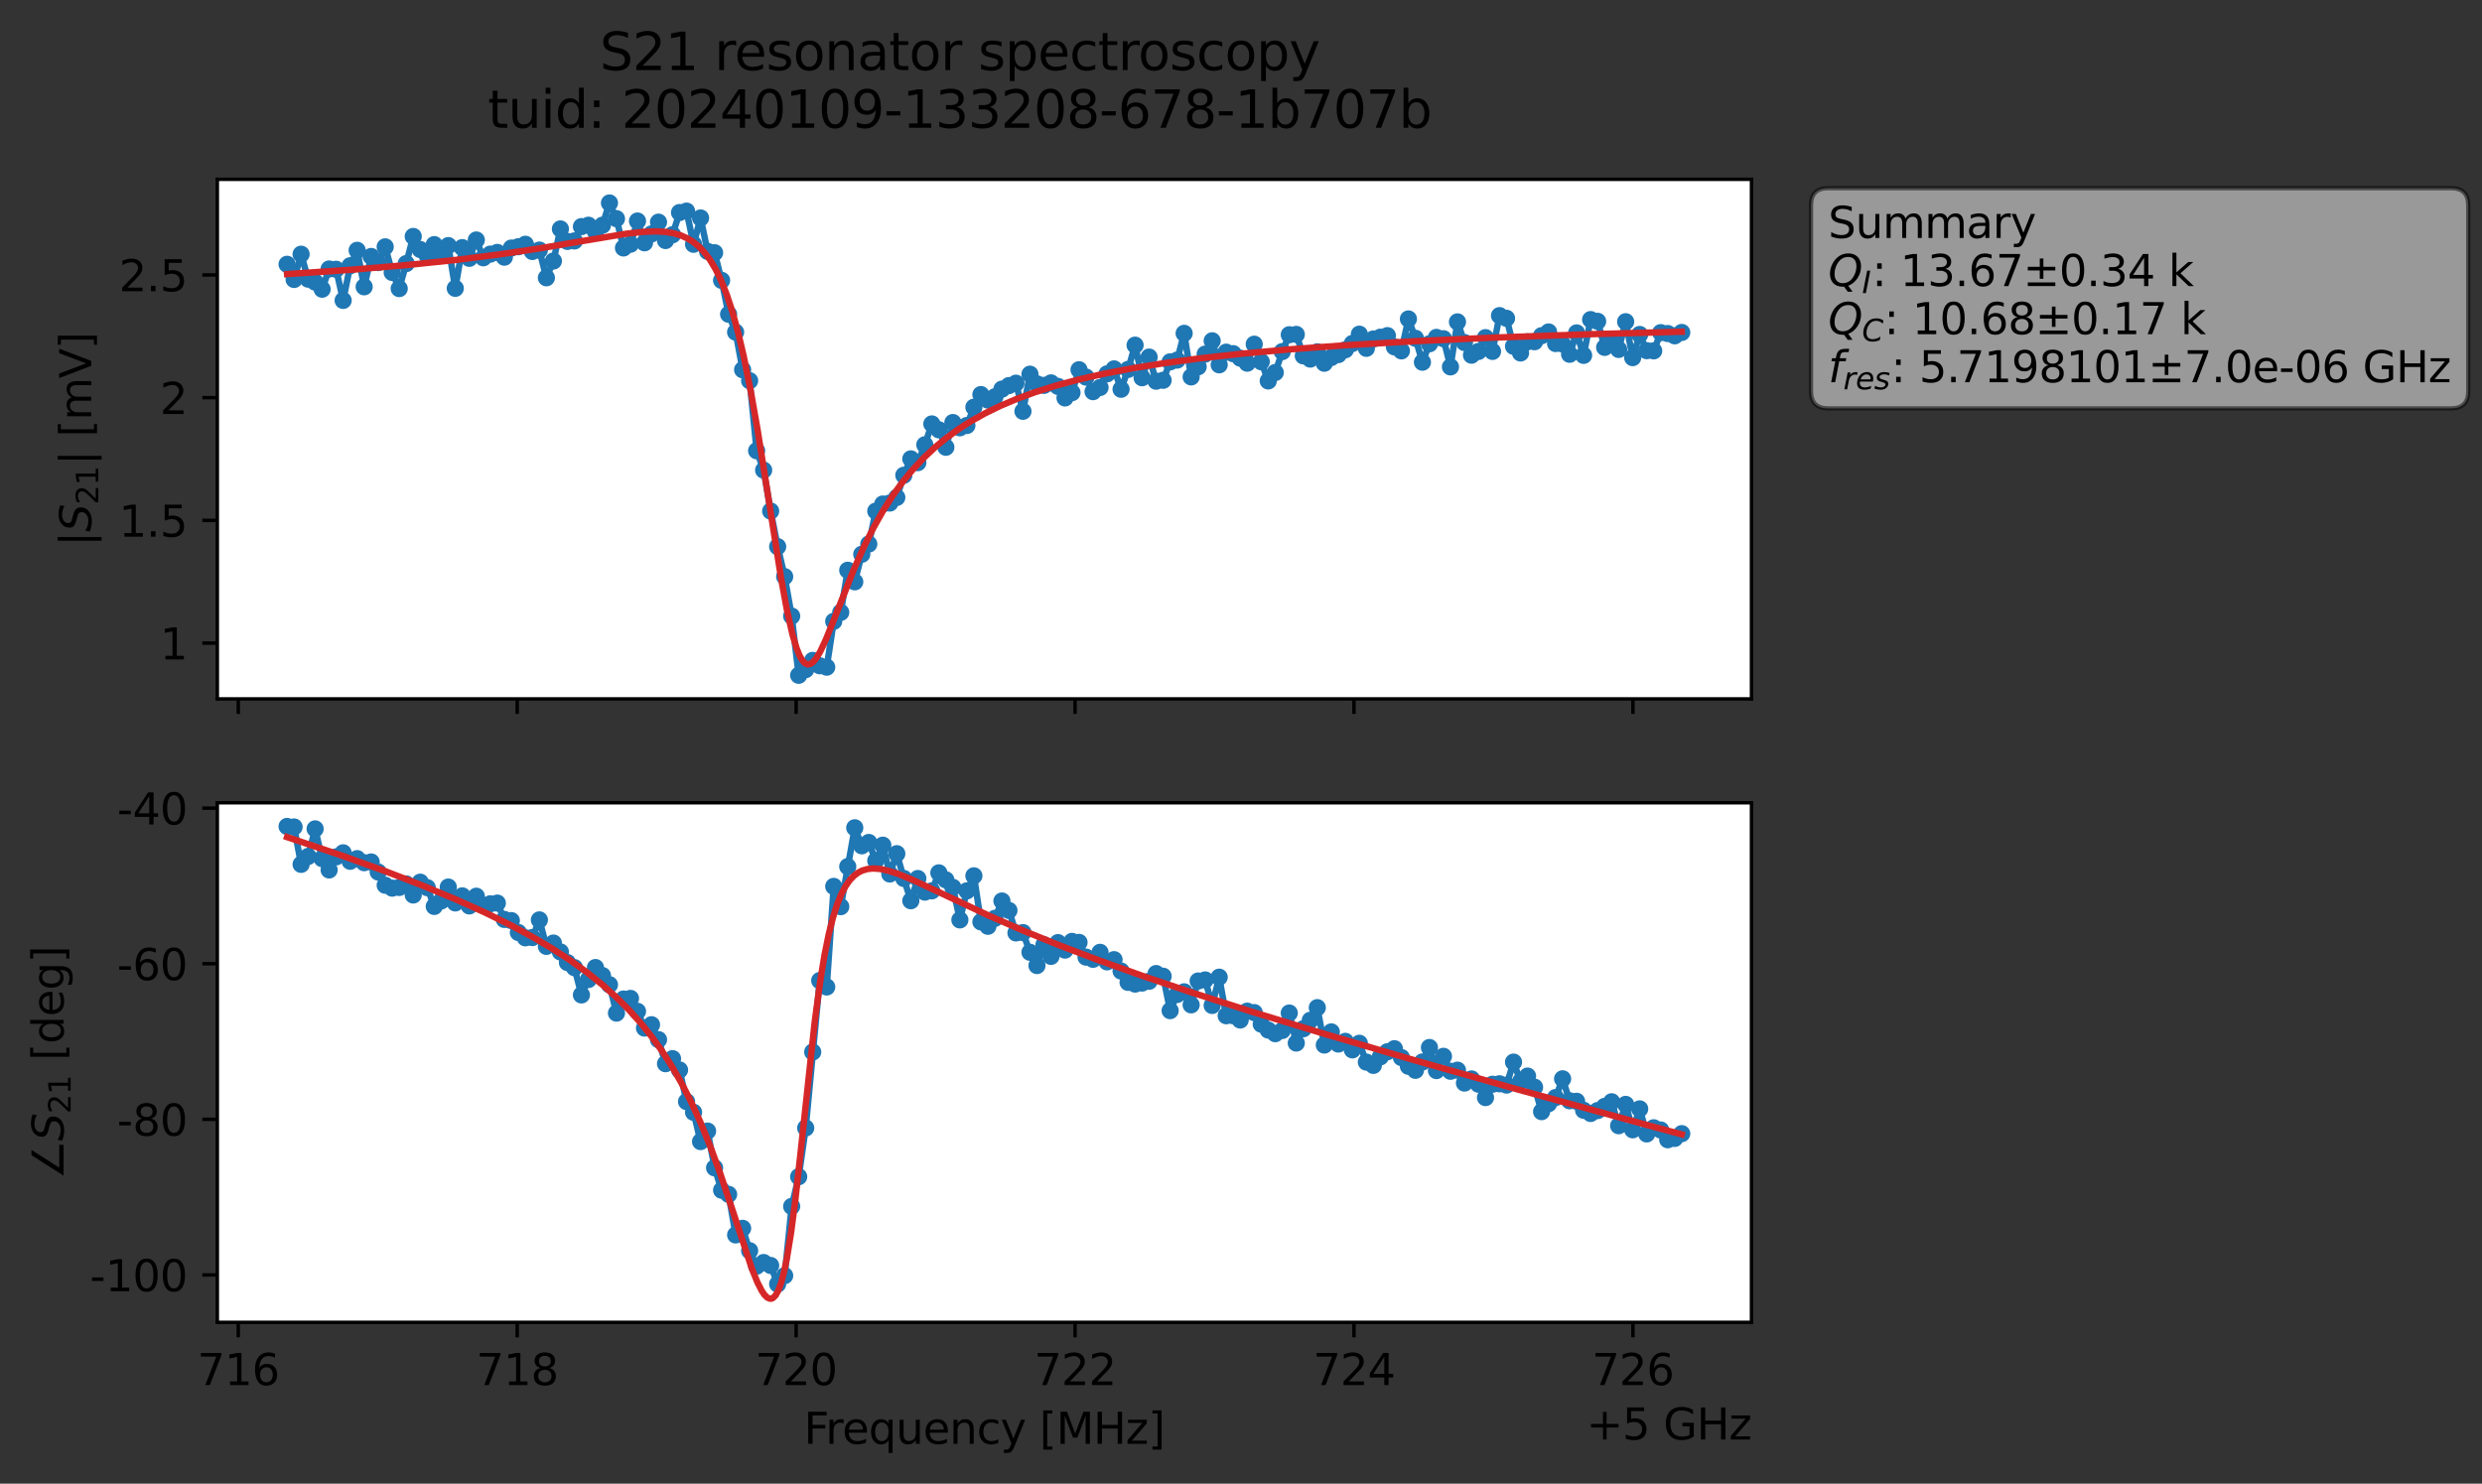 <?xml version="1.0" encoding="utf-8" standalone="no"?>
<!DOCTYPE svg PUBLIC "-//W3C//DTD SVG 1.1//EN"
  "http://www.w3.org/Graphics/SVG/1.1/DTD/svg11.dtd">
<svg xmlns:xlink="http://www.w3.org/1999/xlink" width="577.771pt" height="345.428pt" viewBox="0 0 577.771 345.428" xmlns="http://www.w3.org/2000/svg" version="1.1">
 <rect x="0" y="0" width="577.771" height="345.428" fill="#333333" stroke="none"/>
 <defs>
  <style type="text/css">*{stroke-linejoin: round; stroke-linecap: butt}</style>
 </defs>
 <g id="figure_1">
  <g id="patch_1">
   <path d="M 0 345.428 
L 577.771 345.428 
L 577.771 -0 
L 0 -0 
L 0 345.428 
z
" style="fill: none; opacity: 0"/>
  </g>
  <g id="axes_1">
   <g id="patch_2">
    <path d="M 50.595 162.72 
L 407.715 162.72 
L 407.715 41.76 
L 50.595 41.76 
z
" style="fill: #ffffff"/>
   </g>
   <g id="matplotlib.axis_1">
    <g id="xtick_1">
     <g id="line2d_1">
      <defs>
       <path id="m312bfcc77e" d="M 0 0 
L 0 3.5 
" style="stroke: #000000; stroke-width: 0.8"/>
      </defs>
      <g>
       <use xlink:href="#m312bfcc77e" x="55.465" y="162.72" style="stroke: #000000; stroke-width: 0.8"/>
      </g>
     </g>
    </g>
    <g id="xtick_2">
     <g id="line2d_2">
      <g>
       <use xlink:href="#m312bfcc77e" x="120.396" y="162.72" style="stroke: #000000; stroke-width: 0.8"/>
      </g>
     </g>
    </g>
    <g id="xtick_3">
     <g id="line2d_3">
      <g>
       <use xlink:href="#m312bfcc77e" x="185.327" y="162.72" style="stroke: #000000; stroke-width: 0.8"/>
      </g>
     </g>
    </g>
    <g id="xtick_4">
     <g id="line2d_4">
      <g>
       <use xlink:href="#m312bfcc77e" x="250.258" y="162.72" style="stroke: #000000; stroke-width: 0.8"/>
      </g>
     </g>
    </g>
    <g id="xtick_5">
     <g id="line2d_5">
      <g>
       <use xlink:href="#m312bfcc77e" x="315.189" y="162.72" style="stroke: #000000; stroke-width: 0.8"/>
      </g>
     </g>
    </g>
    <g id="xtick_6">
     <g id="line2d_6">
      <g>
       <use xlink:href="#m312bfcc77e" x="380.12" y="162.72" style="stroke: #000000; stroke-width: 0.8"/>
      </g>
     </g>
    </g>
   </g>
   <g id="matplotlib.axis_2">
    <g id="ytick_1">
     <g id="line2d_7">
      <defs>
       <path id="mf816e191f6" d="M 0 0 
L -3.5 0 
" style="stroke: #000000; stroke-width: 0.8"/>
      </defs>
      <g>
       <use xlink:href="#mf816e191f6" x="50.595" y="149.728" style="stroke: #000000; stroke-width: 0.8"/>
      </g>
     </g>
     <g id="text_1">
      <!-- 1 -->
      <g transform="translate(37.233 153.528) scale(0.1 -0.1)">
       <defs>
        <path id="DejaVuSans-31" d="M 794 531 
L 1825 531 
L 1825 4091 
L 703 3866 
L 703 4441 
L 1819 4666 
L 2450 4666 
L 2450 531 
L 3481 531 
L 3481 0 
L 794 0 
L 794 531 
z
" transform="scale(0.016)"/>
       </defs>
       <use xlink:href="#DejaVuSans-31"/>
      </g>
     </g>
    </g>
    <g id="ytick_2">
     <g id="line2d_8">
      <g>
       <use xlink:href="#mf816e191f6" x="50.595" y="121.156" style="stroke: #000000; stroke-width: 0.8"/>
      </g>
     </g>
     <g id="text_2">
      <!-- 1.5 -->
      <g transform="translate(27.692 124.956) scale(0.1 -0.1)">
       <defs>
        <path id="DejaVuSans-2e" d="M 684 794 
L 1344 794 
L 1344 0 
L 684 0 
L 684 794 
z
" transform="scale(0.016)"/>
        <path id="DejaVuSans-35" d="M 691 4666 
L 3169 4666 
L 3169 4134 
L 1269 4134 
L 1269 2991 
Q 1406 3038 1543 3061 
Q 1681 3084 1819 3084 
Q 2600 3084 3056 2656 
Q 3513 2228 3513 1497 
Q 3513 744 3044 326 
Q 2575 -91 1722 -91 
Q 1428 -91 1123 -41 
Q 819 9 494 109 
L 494 744 
Q 775 591 1075 516 
Q 1375 441 1709 441 
Q 2250 441 2565 725 
Q 2881 1009 2881 1497 
Q 2881 1984 2565 2268 
Q 2250 2553 1709 2553 
Q 1456 2553 1204 2497 
Q 953 2441 691 2322 
L 691 4666 
z
" transform="scale(0.016)"/>
       </defs>
       <use xlink:href="#DejaVuSans-31"/>
       <use xlink:href="#DejaVuSans-2e" x="63.623"/>
       <use xlink:href="#DejaVuSans-35" x="95.41"/>
      </g>
     </g>
    </g>
    <g id="ytick_3">
     <g id="line2d_9">
      <g>
       <use xlink:href="#mf816e191f6" x="50.595" y="92.585" style="stroke: #000000; stroke-width: 0.8"/>
      </g>
     </g>
     <g id="text_3">
      <!-- 2 -->
      <g transform="translate(37.233 96.384) scale(0.1 -0.1)">
       <defs>
        <path id="DejaVuSans-32" d="M 1228 531 
L 3431 531 
L 3431 0 
L 469 0 
L 469 531 
Q 828 903 1448 1529 
Q 2069 2156 2228 2338 
Q 2531 2678 2651 2914 
Q 2772 3150 2772 3378 
Q 2772 3750 2511 3984 
Q 2250 4219 1831 4219 
Q 1534 4219 1204 4116 
Q 875 4013 500 3803 
L 500 4441 
Q 881 4594 1212 4672 
Q 1544 4750 1819 4750 
Q 2544 4750 2975 4387 
Q 3406 4025 3406 3419 
Q 3406 3131 3298 2873 
Q 3191 2616 2906 2266 
Q 2828 2175 2409 1742 
Q 1991 1309 1228 531 
z
" transform="scale(0.016)"/>
       </defs>
       <use xlink:href="#DejaVuSans-32"/>
      </g>
     </g>
    </g>
    <g id="ytick_4">
     <g id="line2d_10">
      <g>
       <use xlink:href="#mf816e191f6" x="50.595" y="64.013" style="stroke: #000000; stroke-width: 0.8"/>
      </g>
     </g>
     <g id="text_4">
      <!-- 2.5 -->
      <g transform="translate(27.692 67.812) scale(0.1 -0.1)">
       <use xlink:href="#DejaVuSans-32"/>
       <use xlink:href="#DejaVuSans-2e" x="63.623"/>
       <use xlink:href="#DejaVuSans-35" x="95.41"/>
      </g>
     </g>
    </g>
    <g id="text_5">
     <!-- $|S_{21}|$ [mV] -->
     <g transform="translate(21.292 127.19) rotate(-90) scale(0.1 -0.1)">
      <defs>
       <path id="DejaVuSans-7c" d="M 1344 4891 
L 1344 -1509 
L 813 -1509 
L 813 4891 
L 1344 4891 
z
" transform="scale(0.016)"/>
       <path id="DejaVuSans-Oblique-53" d="M 3859 4513 
L 3738 3897 
Q 3422 4066 3111 4152 
Q 2800 4238 2509 4238 
Q 1944 4238 1609 3991 
Q 1275 3744 1275 3334 
Q 1275 3109 1398 2989 
Q 1522 2869 2034 2731 
L 2413 2638 
Q 3053 2472 3303 2217 
Q 3553 1963 3553 1503 
Q 3553 797 2998 353 
Q 2444 -91 1538 -91 
Q 1166 -91 791 -17 
Q 416 56 38 206 
L 166 856 
Q 513 641 861 531 
Q 1209 422 1556 422 
Q 2147 422 2503 684 
Q 2859 947 2859 1369 
Q 2859 1650 2717 1795 
Q 2575 1941 2106 2059 
L 1728 2156 
Q 1081 2325 845 2545 
Q 609 2766 609 3163 
Q 609 3859 1145 4304 
Q 1681 4750 2541 4750 
Q 2875 4750 3203 4690 
Q 3531 4631 3859 4513 
z
" transform="scale(0.016)"/>
       <path id="DejaVuSans-20" transform="scale(0.016)"/>
       <path id="DejaVuSans-5b" d="M 550 4863 
L 1875 4863 
L 1875 4416 
L 1125 4416 
L 1125 -397 
L 1875 -397 
L 1875 -844 
L 550 -844 
L 550 4863 
z
" transform="scale(0.016)"/>
       <path id="DejaVuSans-6d" d="M 3328 2828 
Q 3544 3216 3844 3400 
Q 4144 3584 4550 3584 
Q 5097 3584 5394 3201 
Q 5691 2819 5691 2113 
L 5691 0 
L 5113 0 
L 5113 2094 
Q 5113 2597 4934 2840 
Q 4756 3084 4391 3084 
Q 3944 3084 3684 2787 
Q 3425 2491 3425 1978 
L 3425 0 
L 2847 0 
L 2847 2094 
Q 2847 2600 2669 2842 
Q 2491 3084 2119 3084 
Q 1678 3084 1418 2786 
Q 1159 2488 1159 1978 
L 1159 0 
L 581 0 
L 581 3500 
L 1159 3500 
L 1159 2956 
Q 1356 3278 1631 3431 
Q 1906 3584 2284 3584 
Q 2666 3584 2933 3390 
Q 3200 3197 3328 2828 
z
" transform="scale(0.016)"/>
       <path id="DejaVuSans-56" d="M 1831 0 
L 50 4666 
L 709 4666 
L 2188 738 
L 3669 4666 
L 4325 4666 
L 2547 0 
L 1831 0 
z
" transform="scale(0.016)"/>
       <path id="DejaVuSans-5d" d="M 1947 4863 
L 1947 -844 
L 622 -844 
L 622 -397 
L 1369 -397 
L 1369 4416 
L 622 4416 
L 622 4863 
L 1947 4863 
z
" transform="scale(0.016)"/>
      </defs>
      <use xlink:href="#DejaVuSans-7c" transform="translate(0 0.578)"/>
      <use xlink:href="#DejaVuSans-Oblique-53" transform="translate(33.691 0.578)"/>
      <use xlink:href="#DejaVuSans-32" transform="translate(97.168 -15.828) scale(0.7)"/>
      <use xlink:href="#DejaVuSans-31" transform="translate(141.704 -15.828) scale(0.7)"/>
      <use xlink:href="#DejaVuSans-7c" transform="translate(188.975 0.578)"/>
      <use xlink:href="#DejaVuSans-20" transform="translate(222.666 0.578)"/>
      <use xlink:href="#DejaVuSans-5b" transform="translate(254.453 0.578)"/>
      <use xlink:href="#DejaVuSans-6d" transform="translate(293.467 0.578)"/>
      <use xlink:href="#DejaVuSans-56" transform="translate(390.879 0.578)"/>
      <use xlink:href="#DejaVuSans-5d" transform="translate(459.287 0.578)"/>
     </g>
    </g>
   </g>
   <g id="line2d_11">
    <path d="M 66.828 61.531 
L 68.459 65.065 
L 70.091 59.185 
L 71.722 64.986 
L 73.354 65.671 
L 74.985 67.333 
L 76.617 62.628 
L 78.248 62.697 
L 79.879 69.944 
L 81.511 61.868 
L 83.142 58.278 
L 84.774 66.772 
L 86.405 59.711 
L 88.037 61.135 
L 89.668 57.473 
L 91.299 63.434 
L 92.931 67.188 
L 94.562 61.369 
L 96.194 55.053 
L 97.825 58.091 
L 99.457 59.523 
L 101.088 56.953 
L 102.719 59.166 
L 104.351 57.184 
L 105.982 67.129 
L 107.614 57.648 
L 109.245 60.141 
L 110.877 55.876 
L 112.508 60.016 
L 114.14 59.162 
L 115.771 58.771 
L 117.402 59.877 
L 119.034 57.753 
L 120.665 57.446 
L 122.297 56.872 
L 123.928 58.551 
L 125.56 58.226 
L 127.191 64.674 
L 128.822 60.773 
L 130.454 53.301 
L 132.085 56.208 
L 133.717 56.093 
L 135.348 52.758 
L 136.98 52.438 
L 138.611 53.9 
L 140.242 52.431 
L 141.874 47.258 
L 143.505 50.916 
L 145.137 57.728 
L 146.768 56.857 
L 148.4 51.461 
L 150.031 56.525 
L 151.662 54.455 
L 153.294 51.724 
L 154.925 56 
L 156.557 54.652 
L 158.188 49.483 
L 159.82 49.153 
L 161.451 56.874 
L 163.082 50.753 
L 164.714 58.53 
L 166.345 58.841 
L 167.977 65.274 
L 169.608 73.164 
L 171.24 77.336 
L 172.871 86.084 
L 174.502 88.637 
L 176.134 104.941 
L 177.765 109.458 
L 179.397 118.989 
L 181.028 127.271 
L 182.66 134.254 
L 184.291 143.441 
L 185.922 157.222 
L 187.554 155.902 
L 189.185 153.759 
L 190.817 155.002 
L 192.448 155.331 
L 194.08 144.657 
L 195.711 142.575 
L 197.342 132.768 
L 198.974 135.461 
L 200.605 129.047 
L 202.237 126.661 
L 203.868 119.003 
L 205.5 117.346 
L 207.131 117.118 
L 208.762 115.815 
L 210.394 110.651 
L 212.025 106.837 
L 213.657 107.717 
L 215.288 103.558 
L 216.92 98.699 
L 218.551 100.066 
L 220.182 104.133 
L 221.814 98.378 
L 223.445 99.595 
L 225.077 99.062 
L 226.708 94.809 
L 228.34 91.861 
L 229.971 93.153 
L 231.602 92.378 
L 233.234 90.595 
L 234.865 89.772 
L 236.497 89.217 
L 238.128 95.76 
L 239.76 87.119 
L 241.391 89.37 
L 243.022 89.721 
L 244.654 89.147 
L 246.285 89.964 
L 247.917 92.647 
L 249.548 91.415 
L 251.18 86.083 
L 252.811 87.796 
L 254.442 91.184 
L 256.074 90.213 
L 257.705 87.043 
L 259.337 85.889 
L 260.968 90.631 
L 262.6 86.008 
L 264.231 80.362 
L 265.862 87.946 
L 267.494 83.137 
L 269.125 88.752 
L 270.757 88.537 
L 272.388 84.252 
L 274.02 83.84 
L 275.651 77.609 
L 277.282 87.749 
L 278.914 85.395 
L 282.177 79.35 
L 283.808 84.937 
L 285.44 81.997 
L 287.071 82.345 
L 288.703 83.385 
L 290.334 84.557 
L 291.965 80.138 
L 293.597 84.226 
L 295.228 88.69 
L 296.86 86.736 
L 298.491 81.863 
L 300.123 77.935 
L 301.754 77.861 
L 303.385 82.85 
L 305.017 83.606 
L 306.648 81.918 
L 308.28 84.568 
L 309.911 83.229 
L 311.543 82.56 
L 313.174 81.437 
L 314.805 79.974 
L 316.437 77.807 
L 318.068 81.095 
L 319.7 78.923 
L 322.963 78.143 
L 324.594 80.755 
L 326.225 81.689 
L 327.857 74.26 
L 329.488 78.762 
L 331.12 84.33 
L 332.751 80.041 
L 334.383 78.557 
L 336.014 78.86 
L 337.645 85.422 
L 339.277 74.942 
L 340.908 79.752 
L 342.54 82.692 
L 344.171 81.821 
L 345.803 78.612 
L 347.434 81.817 
L 349.065 73.482 
L 350.697 74.11 
L 352.328 80.625 
L 353.96 82.18 
L 355.591 79.577 
L 357.223 79.558 
L 358.854 78.155 
L 360.485 77.286 
L 362.117 79.982 
L 363.748 80.107 
L 365.38 82.486 
L 367.011 77.509 
L 368.643 82.736 
L 370.274 74.408 
L 371.905 74.811 
L 373.537 80.879 
L 375.168 79.05 
L 376.8 81.355 
L 378.431 74.905 
L 380.063 83.263 
L 381.694 77.873 
L 383.325 81.644 
L 384.957 81.684 
L 386.588 77.448 
L 388.22 77.652 
L 389.851 78.185 
L 391.483 77.404 
L 391.483 77.404 
" clip-path="url(#pac2e1ac077)" style="fill: none; stroke: #1f77b4; stroke-width: 1.5; stroke-linecap: square"/>
    <defs>
     <path id="m41b8826cb5" d="M 0 1.5 
C 0.398 1.5 0.779 1.342 1.061 1.061 
C 1.342 0.779 1.5 0.398 1.5 0 
C 1.5 -0.398 1.342 -0.779 1.061 -1.061 
C 0.779 -1.342 0.398 -1.5 0 -1.5 
C -0.398 -1.5 -0.779 -1.342 -1.061 -1.061 
C -1.342 -0.779 -1.5 -0.398 -1.5 0 
C -1.5 0.398 -1.342 0.779 -1.061 1.061 
C -0.779 1.342 -0.398 1.5 0 1.5 
z
" style="stroke: #1f77b4"/>
    </defs>
    <g clip-path="url(#pac2e1ac077)">
     <use xlink:href="#m41b8826cb5" x="66.828" y="61.531" style="fill: #1f77b4; stroke: #1f77b4"/>
     <use xlink:href="#m41b8826cb5" x="68.459" y="65.065" style="fill: #1f77b4; stroke: #1f77b4"/>
     <use xlink:href="#m41b8826cb5" x="70.091" y="59.185" style="fill: #1f77b4; stroke: #1f77b4"/>
     <use xlink:href="#m41b8826cb5" x="71.722" y="64.986" style="fill: #1f77b4; stroke: #1f77b4"/>
     <use xlink:href="#m41b8826cb5" x="73.354" y="65.671" style="fill: #1f77b4; stroke: #1f77b4"/>
     <use xlink:href="#m41b8826cb5" x="74.985" y="67.333" style="fill: #1f77b4; stroke: #1f77b4"/>
     <use xlink:href="#m41b8826cb5" x="76.617" y="62.628" style="fill: #1f77b4; stroke: #1f77b4"/>
     <use xlink:href="#m41b8826cb5" x="78.248" y="62.697" style="fill: #1f77b4; stroke: #1f77b4"/>
     <use xlink:href="#m41b8826cb5" x="79.879" y="69.944" style="fill: #1f77b4; stroke: #1f77b4"/>
     <use xlink:href="#m41b8826cb5" x="81.511" y="61.868" style="fill: #1f77b4; stroke: #1f77b4"/>
     <use xlink:href="#m41b8826cb5" x="83.142" y="58.278" style="fill: #1f77b4; stroke: #1f77b4"/>
     <use xlink:href="#m41b8826cb5" x="84.774" y="66.772" style="fill: #1f77b4; stroke: #1f77b4"/>
     <use xlink:href="#m41b8826cb5" x="86.405" y="59.711" style="fill: #1f77b4; stroke: #1f77b4"/>
     <use xlink:href="#m41b8826cb5" x="88.037" y="61.135" style="fill: #1f77b4; stroke: #1f77b4"/>
     <use xlink:href="#m41b8826cb5" x="89.668" y="57.473" style="fill: #1f77b4; stroke: #1f77b4"/>
     <use xlink:href="#m41b8826cb5" x="91.299" y="63.434" style="fill: #1f77b4; stroke: #1f77b4"/>
     <use xlink:href="#m41b8826cb5" x="92.931" y="67.188" style="fill: #1f77b4; stroke: #1f77b4"/>
     <use xlink:href="#m41b8826cb5" x="94.562" y="61.369" style="fill: #1f77b4; stroke: #1f77b4"/>
     <use xlink:href="#m41b8826cb5" x="96.194" y="55.053" style="fill: #1f77b4; stroke: #1f77b4"/>
     <use xlink:href="#m41b8826cb5" x="97.825" y="58.091" style="fill: #1f77b4; stroke: #1f77b4"/>
     <use xlink:href="#m41b8826cb5" x="99.457" y="59.523" style="fill: #1f77b4; stroke: #1f77b4"/>
     <use xlink:href="#m41b8826cb5" x="101.088" y="56.953" style="fill: #1f77b4; stroke: #1f77b4"/>
     <use xlink:href="#m41b8826cb5" x="102.719" y="59.166" style="fill: #1f77b4; stroke: #1f77b4"/>
     <use xlink:href="#m41b8826cb5" x="104.351" y="57.184" style="fill: #1f77b4; stroke: #1f77b4"/>
     <use xlink:href="#m41b8826cb5" x="105.982" y="67.129" style="fill: #1f77b4; stroke: #1f77b4"/>
     <use xlink:href="#m41b8826cb5" x="107.614" y="57.648" style="fill: #1f77b4; stroke: #1f77b4"/>
     <use xlink:href="#m41b8826cb5" x="109.245" y="60.141" style="fill: #1f77b4; stroke: #1f77b4"/>
     <use xlink:href="#m41b8826cb5" x="110.877" y="55.876" style="fill: #1f77b4; stroke: #1f77b4"/>
     <use xlink:href="#m41b8826cb5" x="112.508" y="60.016" style="fill: #1f77b4; stroke: #1f77b4"/>
     <use xlink:href="#m41b8826cb5" x="114.14" y="59.162" style="fill: #1f77b4; stroke: #1f77b4"/>
     <use xlink:href="#m41b8826cb5" x="115.771" y="58.771" style="fill: #1f77b4; stroke: #1f77b4"/>
     <use xlink:href="#m41b8826cb5" x="117.402" y="59.877" style="fill: #1f77b4; stroke: #1f77b4"/>
     <use xlink:href="#m41b8826cb5" x="119.034" y="57.753" style="fill: #1f77b4; stroke: #1f77b4"/>
     <use xlink:href="#m41b8826cb5" x="120.665" y="57.446" style="fill: #1f77b4; stroke: #1f77b4"/>
     <use xlink:href="#m41b8826cb5" x="122.297" y="56.872" style="fill: #1f77b4; stroke: #1f77b4"/>
     <use xlink:href="#m41b8826cb5" x="123.928" y="58.551" style="fill: #1f77b4; stroke: #1f77b4"/>
     <use xlink:href="#m41b8826cb5" x="125.56" y="58.226" style="fill: #1f77b4; stroke: #1f77b4"/>
     <use xlink:href="#m41b8826cb5" x="127.191" y="64.674" style="fill: #1f77b4; stroke: #1f77b4"/>
     <use xlink:href="#m41b8826cb5" x="128.822" y="60.773" style="fill: #1f77b4; stroke: #1f77b4"/>
     <use xlink:href="#m41b8826cb5" x="130.454" y="53.301" style="fill: #1f77b4; stroke: #1f77b4"/>
     <use xlink:href="#m41b8826cb5" x="132.085" y="56.208" style="fill: #1f77b4; stroke: #1f77b4"/>
     <use xlink:href="#m41b8826cb5" x="133.717" y="56.093" style="fill: #1f77b4; stroke: #1f77b4"/>
     <use xlink:href="#m41b8826cb5" x="135.348" y="52.758" style="fill: #1f77b4; stroke: #1f77b4"/>
     <use xlink:href="#m41b8826cb5" x="136.98" y="52.438" style="fill: #1f77b4; stroke: #1f77b4"/>
     <use xlink:href="#m41b8826cb5" x="138.611" y="53.9" style="fill: #1f77b4; stroke: #1f77b4"/>
     <use xlink:href="#m41b8826cb5" x="140.242" y="52.431" style="fill: #1f77b4; stroke: #1f77b4"/>
     <use xlink:href="#m41b8826cb5" x="141.874" y="47.258" style="fill: #1f77b4; stroke: #1f77b4"/>
     <use xlink:href="#m41b8826cb5" x="143.505" y="50.916" style="fill: #1f77b4; stroke: #1f77b4"/>
     <use xlink:href="#m41b8826cb5" x="145.137" y="57.728" style="fill: #1f77b4; stroke: #1f77b4"/>
     <use xlink:href="#m41b8826cb5" x="146.768" y="56.857" style="fill: #1f77b4; stroke: #1f77b4"/>
     <use xlink:href="#m41b8826cb5" x="148.4" y="51.461" style="fill: #1f77b4; stroke: #1f77b4"/>
     <use xlink:href="#m41b8826cb5" x="150.031" y="56.525" style="fill: #1f77b4; stroke: #1f77b4"/>
     <use xlink:href="#m41b8826cb5" x="151.662" y="54.455" style="fill: #1f77b4; stroke: #1f77b4"/>
     <use xlink:href="#m41b8826cb5" x="153.294" y="51.724" style="fill: #1f77b4; stroke: #1f77b4"/>
     <use xlink:href="#m41b8826cb5" x="154.925" y="56" style="fill: #1f77b4; stroke: #1f77b4"/>
     <use xlink:href="#m41b8826cb5" x="156.557" y="54.652" style="fill: #1f77b4; stroke: #1f77b4"/>
     <use xlink:href="#m41b8826cb5" x="158.188" y="49.483" style="fill: #1f77b4; stroke: #1f77b4"/>
     <use xlink:href="#m41b8826cb5" x="159.82" y="49.153" style="fill: #1f77b4; stroke: #1f77b4"/>
     <use xlink:href="#m41b8826cb5" x="161.451" y="56.874" style="fill: #1f77b4; stroke: #1f77b4"/>
     <use xlink:href="#m41b8826cb5" x="163.082" y="50.753" style="fill: #1f77b4; stroke: #1f77b4"/>
     <use xlink:href="#m41b8826cb5" x="164.714" y="58.53" style="fill: #1f77b4; stroke: #1f77b4"/>
     <use xlink:href="#m41b8826cb5" x="166.345" y="58.841" style="fill: #1f77b4; stroke: #1f77b4"/>
     <use xlink:href="#m41b8826cb5" x="167.977" y="65.274" style="fill: #1f77b4; stroke: #1f77b4"/>
     <use xlink:href="#m41b8826cb5" x="169.608" y="73.164" style="fill: #1f77b4; stroke: #1f77b4"/>
     <use xlink:href="#m41b8826cb5" x="171.24" y="77.336" style="fill: #1f77b4; stroke: #1f77b4"/>
     <use xlink:href="#m41b8826cb5" x="172.871" y="86.084" style="fill: #1f77b4; stroke: #1f77b4"/>
     <use xlink:href="#m41b8826cb5" x="174.502" y="88.637" style="fill: #1f77b4; stroke: #1f77b4"/>
     <use xlink:href="#m41b8826cb5" x="176.134" y="104.941" style="fill: #1f77b4; stroke: #1f77b4"/>
     <use xlink:href="#m41b8826cb5" x="177.765" y="109.458" style="fill: #1f77b4; stroke: #1f77b4"/>
     <use xlink:href="#m41b8826cb5" x="179.397" y="118.989" style="fill: #1f77b4; stroke: #1f77b4"/>
     <use xlink:href="#m41b8826cb5" x="181.028" y="127.271" style="fill: #1f77b4; stroke: #1f77b4"/>
     <use xlink:href="#m41b8826cb5" x="182.66" y="134.254" style="fill: #1f77b4; stroke: #1f77b4"/>
     <use xlink:href="#m41b8826cb5" x="184.291" y="143.441" style="fill: #1f77b4; stroke: #1f77b4"/>
     <use xlink:href="#m41b8826cb5" x="185.922" y="157.222" style="fill: #1f77b4; stroke: #1f77b4"/>
     <use xlink:href="#m41b8826cb5" x="187.554" y="155.902" style="fill: #1f77b4; stroke: #1f77b4"/>
     <use xlink:href="#m41b8826cb5" x="189.185" y="153.759" style="fill: #1f77b4; stroke: #1f77b4"/>
     <use xlink:href="#m41b8826cb5" x="190.817" y="155.002" style="fill: #1f77b4; stroke: #1f77b4"/>
     <use xlink:href="#m41b8826cb5" x="192.448" y="155.331" style="fill: #1f77b4; stroke: #1f77b4"/>
     <use xlink:href="#m41b8826cb5" x="194.08" y="144.657" style="fill: #1f77b4; stroke: #1f77b4"/>
     <use xlink:href="#m41b8826cb5" x="195.711" y="142.575" style="fill: #1f77b4; stroke: #1f77b4"/>
     <use xlink:href="#m41b8826cb5" x="197.342" y="132.768" style="fill: #1f77b4; stroke: #1f77b4"/>
     <use xlink:href="#m41b8826cb5" x="198.974" y="135.461" style="fill: #1f77b4; stroke: #1f77b4"/>
     <use xlink:href="#m41b8826cb5" x="200.605" y="129.047" style="fill: #1f77b4; stroke: #1f77b4"/>
     <use xlink:href="#m41b8826cb5" x="202.237" y="126.661" style="fill: #1f77b4; stroke: #1f77b4"/>
     <use xlink:href="#m41b8826cb5" x="203.868" y="119.003" style="fill: #1f77b4; stroke: #1f77b4"/>
     <use xlink:href="#m41b8826cb5" x="205.5" y="117.346" style="fill: #1f77b4; stroke: #1f77b4"/>
     <use xlink:href="#m41b8826cb5" x="207.131" y="117.118" style="fill: #1f77b4; stroke: #1f77b4"/>
     <use xlink:href="#m41b8826cb5" x="208.762" y="115.815" style="fill: #1f77b4; stroke: #1f77b4"/>
     <use xlink:href="#m41b8826cb5" x="210.394" y="110.651" style="fill: #1f77b4; stroke: #1f77b4"/>
     <use xlink:href="#m41b8826cb5" x="212.025" y="106.837" style="fill: #1f77b4; stroke: #1f77b4"/>
     <use xlink:href="#m41b8826cb5" x="213.657" y="107.717" style="fill: #1f77b4; stroke: #1f77b4"/>
     <use xlink:href="#m41b8826cb5" x="215.288" y="103.558" style="fill: #1f77b4; stroke: #1f77b4"/>
     <use xlink:href="#m41b8826cb5" x="216.92" y="98.699" style="fill: #1f77b4; stroke: #1f77b4"/>
     <use xlink:href="#m41b8826cb5" x="218.551" y="100.066" style="fill: #1f77b4; stroke: #1f77b4"/>
     <use xlink:href="#m41b8826cb5" x="220.182" y="104.133" style="fill: #1f77b4; stroke: #1f77b4"/>
     <use xlink:href="#m41b8826cb5" x="221.814" y="98.378" style="fill: #1f77b4; stroke: #1f77b4"/>
     <use xlink:href="#m41b8826cb5" x="223.445" y="99.595" style="fill: #1f77b4; stroke: #1f77b4"/>
     <use xlink:href="#m41b8826cb5" x="225.077" y="99.062" style="fill: #1f77b4; stroke: #1f77b4"/>
     <use xlink:href="#m41b8826cb5" x="226.708" y="94.809" style="fill: #1f77b4; stroke: #1f77b4"/>
     <use xlink:href="#m41b8826cb5" x="228.34" y="91.861" style="fill: #1f77b4; stroke: #1f77b4"/>
     <use xlink:href="#m41b8826cb5" x="229.971" y="93.153" style="fill: #1f77b4; stroke: #1f77b4"/>
     <use xlink:href="#m41b8826cb5" x="231.602" y="92.378" style="fill: #1f77b4; stroke: #1f77b4"/>
     <use xlink:href="#m41b8826cb5" x="233.234" y="90.595" style="fill: #1f77b4; stroke: #1f77b4"/>
     <use xlink:href="#m41b8826cb5" x="234.865" y="89.772" style="fill: #1f77b4; stroke: #1f77b4"/>
     <use xlink:href="#m41b8826cb5" x="236.497" y="89.217" style="fill: #1f77b4; stroke: #1f77b4"/>
     <use xlink:href="#m41b8826cb5" x="238.128" y="95.76" style="fill: #1f77b4; stroke: #1f77b4"/>
     <use xlink:href="#m41b8826cb5" x="239.76" y="87.119" style="fill: #1f77b4; stroke: #1f77b4"/>
     <use xlink:href="#m41b8826cb5" x="241.391" y="89.37" style="fill: #1f77b4; stroke: #1f77b4"/>
     <use xlink:href="#m41b8826cb5" x="243.022" y="89.721" style="fill: #1f77b4; stroke: #1f77b4"/>
     <use xlink:href="#m41b8826cb5" x="244.654" y="89.147" style="fill: #1f77b4; stroke: #1f77b4"/>
     <use xlink:href="#m41b8826cb5" x="246.285" y="89.964" style="fill: #1f77b4; stroke: #1f77b4"/>
     <use xlink:href="#m41b8826cb5" x="247.917" y="92.647" style="fill: #1f77b4; stroke: #1f77b4"/>
     <use xlink:href="#m41b8826cb5" x="249.548" y="91.415" style="fill: #1f77b4; stroke: #1f77b4"/>
     <use xlink:href="#m41b8826cb5" x="251.18" y="86.083" style="fill: #1f77b4; stroke: #1f77b4"/>
     <use xlink:href="#m41b8826cb5" x="252.811" y="87.796" style="fill: #1f77b4; stroke: #1f77b4"/>
     <use xlink:href="#m41b8826cb5" x="254.442" y="91.184" style="fill: #1f77b4; stroke: #1f77b4"/>
     <use xlink:href="#m41b8826cb5" x="256.074" y="90.213" style="fill: #1f77b4; stroke: #1f77b4"/>
     <use xlink:href="#m41b8826cb5" x="257.705" y="87.043" style="fill: #1f77b4; stroke: #1f77b4"/>
     <use xlink:href="#m41b8826cb5" x="259.337" y="85.889" style="fill: #1f77b4; stroke: #1f77b4"/>
     <use xlink:href="#m41b8826cb5" x="260.968" y="90.631" style="fill: #1f77b4; stroke: #1f77b4"/>
     <use xlink:href="#m41b8826cb5" x="262.6" y="86.008" style="fill: #1f77b4; stroke: #1f77b4"/>
     <use xlink:href="#m41b8826cb5" x="264.231" y="80.362" style="fill: #1f77b4; stroke: #1f77b4"/>
     <use xlink:href="#m41b8826cb5" x="265.862" y="87.946" style="fill: #1f77b4; stroke: #1f77b4"/>
     <use xlink:href="#m41b8826cb5" x="267.494" y="83.137" style="fill: #1f77b4; stroke: #1f77b4"/>
     <use xlink:href="#m41b8826cb5" x="269.125" y="88.752" style="fill: #1f77b4; stroke: #1f77b4"/>
     <use xlink:href="#m41b8826cb5" x="270.757" y="88.537" style="fill: #1f77b4; stroke: #1f77b4"/>
     <use xlink:href="#m41b8826cb5" x="272.388" y="84.252" style="fill: #1f77b4; stroke: #1f77b4"/>
     <use xlink:href="#m41b8826cb5" x="274.02" y="83.84" style="fill: #1f77b4; stroke: #1f77b4"/>
     <use xlink:href="#m41b8826cb5" x="275.651" y="77.609" style="fill: #1f77b4; stroke: #1f77b4"/>
     <use xlink:href="#m41b8826cb5" x="277.282" y="87.749" style="fill: #1f77b4; stroke: #1f77b4"/>
     <use xlink:href="#m41b8826cb5" x="278.914" y="85.395" style="fill: #1f77b4; stroke: #1f77b4"/>
     <use xlink:href="#m41b8826cb5" x="280.545" y="82.446" style="fill: #1f77b4; stroke: #1f77b4"/>
     <use xlink:href="#m41b8826cb5" x="282.177" y="79.35" style="fill: #1f77b4; stroke: #1f77b4"/>
     <use xlink:href="#m41b8826cb5" x="283.808" y="84.937" style="fill: #1f77b4; stroke: #1f77b4"/>
     <use xlink:href="#m41b8826cb5" x="285.44" y="81.997" style="fill: #1f77b4; stroke: #1f77b4"/>
     <use xlink:href="#m41b8826cb5" x="287.071" y="82.345" style="fill: #1f77b4; stroke: #1f77b4"/>
     <use xlink:href="#m41b8826cb5" x="288.703" y="83.385" style="fill: #1f77b4; stroke: #1f77b4"/>
     <use xlink:href="#m41b8826cb5" x="290.334" y="84.557" style="fill: #1f77b4; stroke: #1f77b4"/>
     <use xlink:href="#m41b8826cb5" x="291.965" y="80.138" style="fill: #1f77b4; stroke: #1f77b4"/>
     <use xlink:href="#m41b8826cb5" x="293.597" y="84.226" style="fill: #1f77b4; stroke: #1f77b4"/>
     <use xlink:href="#m41b8826cb5" x="295.228" y="88.69" style="fill: #1f77b4; stroke: #1f77b4"/>
     <use xlink:href="#m41b8826cb5" x="296.86" y="86.736" style="fill: #1f77b4; stroke: #1f77b4"/>
     <use xlink:href="#m41b8826cb5" x="298.491" y="81.863" style="fill: #1f77b4; stroke: #1f77b4"/>
     <use xlink:href="#m41b8826cb5" x="300.123" y="77.935" style="fill: #1f77b4; stroke: #1f77b4"/>
     <use xlink:href="#m41b8826cb5" x="301.754" y="77.861" style="fill: #1f77b4; stroke: #1f77b4"/>
     <use xlink:href="#m41b8826cb5" x="303.385" y="82.85" style="fill: #1f77b4; stroke: #1f77b4"/>
     <use xlink:href="#m41b8826cb5" x="305.017" y="83.606" style="fill: #1f77b4; stroke: #1f77b4"/>
     <use xlink:href="#m41b8826cb5" x="306.648" y="81.918" style="fill: #1f77b4; stroke: #1f77b4"/>
     <use xlink:href="#m41b8826cb5" x="308.28" y="84.568" style="fill: #1f77b4; stroke: #1f77b4"/>
     <use xlink:href="#m41b8826cb5" x="309.911" y="83.229" style="fill: #1f77b4; stroke: #1f77b4"/>
     <use xlink:href="#m41b8826cb5" x="311.543" y="82.56" style="fill: #1f77b4; stroke: #1f77b4"/>
     <use xlink:href="#m41b8826cb5" x="313.174" y="81.437" style="fill: #1f77b4; stroke: #1f77b4"/>
     <use xlink:href="#m41b8826cb5" x="314.805" y="79.974" style="fill: #1f77b4; stroke: #1f77b4"/>
     <use xlink:href="#m41b8826cb5" x="316.437" y="77.807" style="fill: #1f77b4; stroke: #1f77b4"/>
     <use xlink:href="#m41b8826cb5" x="318.068" y="81.095" style="fill: #1f77b4; stroke: #1f77b4"/>
     <use xlink:href="#m41b8826cb5" x="319.7" y="78.923" style="fill: #1f77b4; stroke: #1f77b4"/>
     <use xlink:href="#m41b8826cb5" x="321.331" y="78.508" style="fill: #1f77b4; stroke: #1f77b4"/>
     <use xlink:href="#m41b8826cb5" x="322.963" y="78.143" style="fill: #1f77b4; stroke: #1f77b4"/>
     <use xlink:href="#m41b8826cb5" x="324.594" y="80.755" style="fill: #1f77b4; stroke: #1f77b4"/>
     <use xlink:href="#m41b8826cb5" x="326.225" y="81.689" style="fill: #1f77b4; stroke: #1f77b4"/>
     <use xlink:href="#m41b8826cb5" x="327.857" y="74.26" style="fill: #1f77b4; stroke: #1f77b4"/>
     <use xlink:href="#m41b8826cb5" x="329.488" y="78.762" style="fill: #1f77b4; stroke: #1f77b4"/>
     <use xlink:href="#m41b8826cb5" x="331.12" y="84.33" style="fill: #1f77b4; stroke: #1f77b4"/>
     <use xlink:href="#m41b8826cb5" x="332.751" y="80.041" style="fill: #1f77b4; stroke: #1f77b4"/>
     <use xlink:href="#m41b8826cb5" x="334.383" y="78.557" style="fill: #1f77b4; stroke: #1f77b4"/>
     <use xlink:href="#m41b8826cb5" x="336.014" y="78.86" style="fill: #1f77b4; stroke: #1f77b4"/>
     <use xlink:href="#m41b8826cb5" x="337.645" y="85.422" style="fill: #1f77b4; stroke: #1f77b4"/>
     <use xlink:href="#m41b8826cb5" x="339.277" y="74.942" style="fill: #1f77b4; stroke: #1f77b4"/>
     <use xlink:href="#m41b8826cb5" x="340.908" y="79.752" style="fill: #1f77b4; stroke: #1f77b4"/>
     <use xlink:href="#m41b8826cb5" x="342.54" y="82.692" style="fill: #1f77b4; stroke: #1f77b4"/>
     <use xlink:href="#m41b8826cb5" x="344.171" y="81.821" style="fill: #1f77b4; stroke: #1f77b4"/>
     <use xlink:href="#m41b8826cb5" x="345.803" y="78.612" style="fill: #1f77b4; stroke: #1f77b4"/>
     <use xlink:href="#m41b8826cb5" x="347.434" y="81.817" style="fill: #1f77b4; stroke: #1f77b4"/>
     <use xlink:href="#m41b8826cb5" x="349.065" y="73.482" style="fill: #1f77b4; stroke: #1f77b4"/>
     <use xlink:href="#m41b8826cb5" x="350.697" y="74.11" style="fill: #1f77b4; stroke: #1f77b4"/>
     <use xlink:href="#m41b8826cb5" x="352.328" y="80.625" style="fill: #1f77b4; stroke: #1f77b4"/>
     <use xlink:href="#m41b8826cb5" x="353.96" y="82.18" style="fill: #1f77b4; stroke: #1f77b4"/>
     <use xlink:href="#m41b8826cb5" x="355.591" y="79.577" style="fill: #1f77b4; stroke: #1f77b4"/>
     <use xlink:href="#m41b8826cb5" x="357.223" y="79.558" style="fill: #1f77b4; stroke: #1f77b4"/>
     <use xlink:href="#m41b8826cb5" x="358.854" y="78.155" style="fill: #1f77b4; stroke: #1f77b4"/>
     <use xlink:href="#m41b8826cb5" x="360.485" y="77.286" style="fill: #1f77b4; stroke: #1f77b4"/>
     <use xlink:href="#m41b8826cb5" x="362.117" y="79.982" style="fill: #1f77b4; stroke: #1f77b4"/>
     <use xlink:href="#m41b8826cb5" x="363.748" y="80.107" style="fill: #1f77b4; stroke: #1f77b4"/>
     <use xlink:href="#m41b8826cb5" x="365.38" y="82.486" style="fill: #1f77b4; stroke: #1f77b4"/>
     <use xlink:href="#m41b8826cb5" x="367.011" y="77.509" style="fill: #1f77b4; stroke: #1f77b4"/>
     <use xlink:href="#m41b8826cb5" x="368.643" y="82.736" style="fill: #1f77b4; stroke: #1f77b4"/>
     <use xlink:href="#m41b8826cb5" x="370.274" y="74.408" style="fill: #1f77b4; stroke: #1f77b4"/>
     <use xlink:href="#m41b8826cb5" x="371.905" y="74.811" style="fill: #1f77b4; stroke: #1f77b4"/>
     <use xlink:href="#m41b8826cb5" x="373.537" y="80.879" style="fill: #1f77b4; stroke: #1f77b4"/>
     <use xlink:href="#m41b8826cb5" x="375.168" y="79.05" style="fill: #1f77b4; stroke: #1f77b4"/>
     <use xlink:href="#m41b8826cb5" x="376.8" y="81.355" style="fill: #1f77b4; stroke: #1f77b4"/>
     <use xlink:href="#m41b8826cb5" x="378.431" y="74.905" style="fill: #1f77b4; stroke: #1f77b4"/>
     <use xlink:href="#m41b8826cb5" x="380.063" y="83.263" style="fill: #1f77b4; stroke: #1f77b4"/>
     <use xlink:href="#m41b8826cb5" x="381.694" y="77.873" style="fill: #1f77b4; stroke: #1f77b4"/>
     <use xlink:href="#m41b8826cb5" x="383.325" y="81.644" style="fill: #1f77b4; stroke: #1f77b4"/>
     <use xlink:href="#m41b8826cb5" x="384.957" y="81.684" style="fill: #1f77b4; stroke: #1f77b4"/>
     <use xlink:href="#m41b8826cb5" x="386.588" y="77.448" style="fill: #1f77b4; stroke: #1f77b4"/>
     <use xlink:href="#m41b8826cb5" x="388.22" y="77.652" style="fill: #1f77b4; stroke: #1f77b4"/>
     <use xlink:href="#m41b8826cb5" x="389.851" y="78.185" style="fill: #1f77b4; stroke: #1f77b4"/>
     <use xlink:href="#m41b8826cb5" x="391.483" y="77.404" style="fill: #1f77b4; stroke: #1f77b4"/>
    </g>
   </g>
   <g id="line2d_12">
    <path d="M 66.828 63.816 
L 81.777 62.803 
L 94.451 61.732 
L 105.826 60.55 
L 115.9 59.283 
L 125.324 57.878 
L 136.049 56.043 
L 145.798 54.414 
L 149.698 53.977 
L 152.623 53.865 
L 154.897 53.99 
L 156.847 54.316 
L 158.472 54.798 
L 160.097 55.531 
L 161.397 56.346 
L 162.697 57.412 
L 163.997 58.783 
L 165.297 60.52 
L 166.597 62.692 
L 167.897 65.378 
L 169.197 68.66 
L 170.497 72.618 
L 171.796 77.325 
L 173.096 82.829 
L 174.721 90.85 
L 176.346 100.042 
L 178.621 114.331 
L 181.871 134.87 
L 183.171 141.935 
L 184.471 147.705 
L 185.446 150.966 
L 186.096 152.577 
L 186.745 153.727 
L 187.395 154.421 
L 188.045 154.683 
L 188.695 154.549 
L 189.345 154.064 
L 189.995 153.278 
L 190.97 151.644 
L 192.27 148.867 
L 194.22 144.027 
L 198.77 132.546 
L 201.045 127.441 
L 203.319 122.885 
L 205.594 118.856 
L 207.869 115.304 
L 210.144 112.17 
L 212.419 109.401 
L 215.019 106.616 
L 217.619 104.176 
L 220.218 102.028 
L 223.143 99.903 
L 226.068 98.039 
L 229.318 96.221 
L 232.893 94.479 
L 236.792 92.829 
L 241.017 91.284 
L 245.892 89.754 
L 251.091 88.36 
L 256.941 87.026 
L 263.441 85.773 
L 270.915 84.564 
L 279.365 83.426 
L 289.114 82.344 
L 300.488 81.315 
L 313.812 80.343 
L 329.411 79.438 
L 347.935 78.594 
L 370.359 77.804 
L 391.483 77.222 
L 391.483 77.222 
" clip-path="url(#pac2e1ac077)" style="fill: none; stroke: #d62728; stroke-width: 1.5; stroke-linecap: square"/>
   </g>
   <g id="patch_3">
    <path d="M 50.595 162.72 
L 50.595 41.76 
" style="fill: none; stroke: #000000; stroke-width: 0.8; stroke-linejoin: miter; stroke-linecap: square"/>
   </g>
   <g id="patch_4">
    <path d="M 407.715 162.72 
L 407.715 41.76 
" style="fill: none; stroke: #000000; stroke-width: 0.8; stroke-linejoin: miter; stroke-linecap: square"/>
   </g>
   <g id="patch_5">
    <path d="M 50.595 162.72 
L 407.715 162.72 
" style="fill: none; stroke: #000000; stroke-width: 0.8; stroke-linejoin: miter; stroke-linecap: square"/>
   </g>
   <g id="patch_6">
    <path d="M 50.595 41.76 
L 407.715 41.76 
" style="fill: none; stroke: #000000; stroke-width: 0.8; stroke-linejoin: miter; stroke-linecap: square"/>
   </g>
   <g id="text_6">
    <g id="patch_7">
     <path d="M 425.571 95.08 
L 570.571 95.08 
Q 574.571 95.08 574.571 91.08 
L 574.571 47.808 
Q 574.571 43.808 570.571 43.808 
L 425.571 43.808 
Q 421.571 43.808 421.571 47.808 
L 421.571 91.08 
Q 421.571 95.08 425.571 95.08 
z
" style="fill: #ffffff; opacity: 0.5; stroke: #000000; stroke-linejoin: miter"/>
    </g>
    <!-- Summary -->
    <g transform="translate(425.571 55.406) scale(0.1 -0.1)">
     <defs>
      <path id="DejaVuSans-53" d="M 3425 4513 
L 3425 3897 
Q 3066 4069 2747 4153 
Q 2428 4238 2131 4238 
Q 1616 4238 1336 4038 
Q 1056 3838 1056 3469 
Q 1056 3159 1242 3001 
Q 1428 2844 1947 2747 
L 2328 2669 
Q 3034 2534 3370 2195 
Q 3706 1856 3706 1288 
Q 3706 609 3251 259 
Q 2797 -91 1919 -91 
Q 1588 -91 1214 -16 
Q 841 59 441 206 
L 441 856 
Q 825 641 1194 531 
Q 1563 422 1919 422 
Q 2459 422 2753 634 
Q 3047 847 3047 1241 
Q 3047 1584 2836 1778 
Q 2625 1972 2144 2069 
L 1759 2144 
Q 1053 2284 737 2584 
Q 422 2884 422 3419 
Q 422 4038 858 4394 
Q 1294 4750 2059 4750 
Q 2388 4750 2728 4690 
Q 3069 4631 3425 4513 
z
" transform="scale(0.016)"/>
      <path id="DejaVuSans-75" d="M 544 1381 
L 544 3500 
L 1119 3500 
L 1119 1403 
Q 1119 906 1312 657 
Q 1506 409 1894 409 
Q 2359 409 2629 706 
Q 2900 1003 2900 1516 
L 2900 3500 
L 3475 3500 
L 3475 0 
L 2900 0 
L 2900 538 
Q 2691 219 2414 64 
Q 2138 -91 1772 -91 
Q 1169 -91 856 284 
Q 544 659 544 1381 
z
M 1991 3584 
L 1991 3584 
z
" transform="scale(0.016)"/>
      <path id="DejaVuSans-61" d="M 2194 1759 
Q 1497 1759 1228 1600 
Q 959 1441 959 1056 
Q 959 750 1161 570 
Q 1363 391 1709 391 
Q 2188 391 2477 730 
Q 2766 1069 2766 1631 
L 2766 1759 
L 2194 1759 
z
M 3341 1997 
L 3341 0 
L 2766 0 
L 2766 531 
Q 2569 213 2275 61 
Q 1981 -91 1556 -91 
Q 1019 -91 701 211 
Q 384 513 384 1019 
Q 384 1609 779 1909 
Q 1175 2209 1959 2209 
L 2766 2209 
L 2766 2266 
Q 2766 2663 2505 2880 
Q 2244 3097 1772 3097 
Q 1472 3097 1187 3025 
Q 903 2953 641 2809 
L 641 3341 
Q 956 3463 1253 3523 
Q 1550 3584 1831 3584 
Q 2591 3584 2966 3190 
Q 3341 2797 3341 1997 
z
" transform="scale(0.016)"/>
      <path id="DejaVuSans-72" d="M 2631 2963 
Q 2534 3019 2420 3045 
Q 2306 3072 2169 3072 
Q 1681 3072 1420 2755 
Q 1159 2438 1159 1844 
L 1159 0 
L 581 0 
L 581 3500 
L 1159 3500 
L 1159 2956 
Q 1341 3275 1631 3429 
Q 1922 3584 2338 3584 
Q 2397 3584 2469 3576 
Q 2541 3569 2628 3553 
L 2631 2963 
z
" transform="scale(0.016)"/>
      <path id="DejaVuSans-79" d="M 2059 -325 
Q 1816 -950 1584 -1140 
Q 1353 -1331 966 -1331 
L 506 -1331 
L 506 -850 
L 844 -850 
Q 1081 -850 1212 -737 
Q 1344 -625 1503 -206 
L 1606 56 
L 191 3500 
L 800 3500 
L 1894 763 
L 2988 3500 
L 3597 3500 
L 2059 -325 
z
" transform="scale(0.016)"/>
     </defs>
     <use xlink:href="#DejaVuSans-53"/>
     <use xlink:href="#DejaVuSans-75" x="63.477"/>
     <use xlink:href="#DejaVuSans-6d" x="126.855"/>
     <use xlink:href="#DejaVuSans-6d" x="224.268"/>
     <use xlink:href="#DejaVuSans-61" x="321.68"/>
     <use xlink:href="#DejaVuSans-72" x="382.959"/>
     <use xlink:href="#DejaVuSans-79" x="424.072"/>
    </g>
    <!-- $Q_I$: 13.67$\pm$0.34 k -->
    <g transform="translate(425.571 66.604) scale(0.1 -0.1)">
     <defs>
      <path id="DejaVuSans-Oblique-51" d="M 2309 -84 
Q 2275 -88 2237 -89 
Q 2200 -91 2125 -91 
Q 1250 -91 756 411 
Q 263 913 263 1797 
Q 263 2319 452 2844 
Q 641 3369 978 3788 
Q 1369 4269 1858 4509 
Q 2347 4750 2938 4750 
Q 3794 4750 4287 4245 
Q 4781 3741 4781 2869 
Q 4781 1928 4265 1147 
Q 3750 366 2919 44 
L 3553 -825 
L 2847 -825 
L 2309 -84 
z
M 2919 4238 
Q 2400 4238 2003 3986 
Q 1606 3734 1313 3219 
Q 1125 2891 1026 2522 
Q 928 2153 928 1778 
Q 928 1128 1239 775 
Q 1550 422 2119 422 
Q 2631 422 3032 676 
Q 3434 931 3719 1434 
Q 3909 1772 4009 2142 
Q 4109 2513 4109 2881 
Q 4109 3528 3796 3883 
Q 3484 4238 2919 4238 
z
" transform="scale(0.016)"/>
      <path id="DejaVuSans-Oblique-49" d="M 1081 4666 
L 1716 4666 
L 806 0 
L 172 0 
L 1081 4666 
z
" transform="scale(0.016)"/>
      <path id="DejaVuSans-3a" d="M 750 794 
L 1409 794 
L 1409 0 
L 750 0 
L 750 794 
z
M 750 3309 
L 1409 3309 
L 1409 2516 
L 750 2516 
L 750 3309 
z
" transform="scale(0.016)"/>
      <path id="DejaVuSans-33" d="M 2597 2516 
Q 3050 2419 3304 2112 
Q 3559 1806 3559 1356 
Q 3559 666 3084 287 
Q 2609 -91 1734 -91 
Q 1441 -91 1130 -33 
Q 819 25 488 141 
L 488 750 
Q 750 597 1062 519 
Q 1375 441 1716 441 
Q 2309 441 2620 675 
Q 2931 909 2931 1356 
Q 2931 1769 2642 2001 
Q 2353 2234 1838 2234 
L 1294 2234 
L 1294 2753 
L 1863 2753 
Q 2328 2753 2575 2939 
Q 2822 3125 2822 3475 
Q 2822 3834 2567 4026 
Q 2313 4219 1838 4219 
Q 1578 4219 1281 4162 
Q 984 4106 628 3988 
L 628 4550 
Q 988 4650 1302 4700 
Q 1616 4750 1894 4750 
Q 2613 4750 3031 4423 
Q 3450 4097 3450 3541 
Q 3450 3153 3228 2886 
Q 3006 2619 2597 2516 
z
" transform="scale(0.016)"/>
      <path id="DejaVuSans-36" d="M 2113 2584 
Q 1688 2584 1439 2293 
Q 1191 2003 1191 1497 
Q 1191 994 1439 701 
Q 1688 409 2113 409 
Q 2538 409 2786 701 
Q 3034 994 3034 1497 
Q 3034 2003 2786 2293 
Q 2538 2584 2113 2584 
z
M 3366 4563 
L 3366 3988 
Q 3128 4100 2886 4159 
Q 2644 4219 2406 4219 
Q 1781 4219 1451 3797 
Q 1122 3375 1075 2522 
Q 1259 2794 1537 2939 
Q 1816 3084 2150 3084 
Q 2853 3084 3261 2657 
Q 3669 2231 3669 1497 
Q 3669 778 3244 343 
Q 2819 -91 2113 -91 
Q 1303 -91 875 529 
Q 447 1150 447 2328 
Q 447 3434 972 4092 
Q 1497 4750 2381 4750 
Q 2619 4750 2861 4703 
Q 3103 4656 3366 4563 
z
" transform="scale(0.016)"/>
      <path id="DejaVuSans-37" d="M 525 4666 
L 3525 4666 
L 3525 4397 
L 1831 0 
L 1172 0 
L 2766 4134 
L 525 4134 
L 525 4666 
z
" transform="scale(0.016)"/>
      <path id="DejaVuSans-b1" d="M 2944 4013 
L 2944 2803 
L 4684 2803 
L 4684 2272 
L 2944 2272 
L 2944 1063 
L 2419 1063 
L 2419 2272 
L 678 2272 
L 678 2803 
L 2419 2803 
L 2419 4013 
L 2944 4013 
z
M 678 531 
L 4684 531 
L 4684 0 
L 678 0 
L 678 531 
z
" transform="scale(0.016)"/>
      <path id="DejaVuSans-30" d="M 2034 4250 
Q 1547 4250 1301 3770 
Q 1056 3291 1056 2328 
Q 1056 1369 1301 889 
Q 1547 409 2034 409 
Q 2525 409 2770 889 
Q 3016 1369 3016 2328 
Q 3016 3291 2770 3770 
Q 2525 4250 2034 4250 
z
M 2034 4750 
Q 2819 4750 3233 4129 
Q 3647 3509 3647 2328 
Q 3647 1150 3233 529 
Q 2819 -91 2034 -91 
Q 1250 -91 836 529 
Q 422 1150 422 2328 
Q 422 3509 836 4129 
Q 1250 4750 2034 4750 
z
" transform="scale(0.016)"/>
      <path id="DejaVuSans-34" d="M 2419 4116 
L 825 1625 
L 2419 1625 
L 2419 4116 
z
M 2253 4666 
L 3047 4666 
L 3047 1625 
L 3713 1625 
L 3713 1100 
L 3047 1100 
L 3047 0 
L 2419 0 
L 2419 1100 
L 313 1100 
L 313 1709 
L 2253 4666 
z
" transform="scale(0.016)"/>
      <path id="DejaVuSans-6b" d="M 581 4863 
L 1159 4863 
L 1159 1991 
L 2875 3500 
L 3609 3500 
L 1753 1863 
L 3688 0 
L 2938 0 
L 1159 1709 
L 1159 0 
L 581 0 
L 581 4863 
z
" transform="scale(0.016)"/>
     </defs>
     <use xlink:href="#DejaVuSans-Oblique-51" transform="translate(0 0.016)"/>
     <use xlink:href="#DejaVuSans-Oblique-49" transform="translate(78.711 -16.391) scale(0.7)"/>
     <use xlink:href="#DejaVuSans-3a" transform="translate(102.09 0.016)"/>
     <use xlink:href="#DejaVuSans-20" transform="translate(135.781 0.016)"/>
     <use xlink:href="#DejaVuSans-31" transform="translate(167.568 0.016)"/>
     <use xlink:href="#DejaVuSans-33" transform="translate(231.191 0.016)"/>
     <use xlink:href="#DejaVuSans-2e" transform="translate(294.814 0.016)"/>
     <use xlink:href="#DejaVuSans-36" transform="translate(326.602 0.016)"/>
     <use xlink:href="#DejaVuSans-37" transform="translate(390.225 0.016)"/>
     <use xlink:href="#DejaVuSans-b1" transform="translate(453.848 0.016)"/>
     <use xlink:href="#DejaVuSans-30" transform="translate(537.637 0.016)"/>
     <use xlink:href="#DejaVuSans-2e" transform="translate(601.26 0.016)"/>
     <use xlink:href="#DejaVuSans-33" transform="translate(633.047 0.016)"/>
     <use xlink:href="#DejaVuSans-34" transform="translate(696.67 0.016)"/>
     <use xlink:href="#DejaVuSans-20" transform="translate(760.293 0.016)"/>
     <use xlink:href="#DejaVuSans-6b" transform="translate(792.08 0.016)"/>
    </g>
    <!-- $Q_C$: 10.68$\pm$0.17 k -->
    <g transform="translate(425.571 77.802) scale(0.1 -0.1)">
     <defs>
      <path id="DejaVuSans-Oblique-43" d="M 4447 4306 
L 4319 3641 
Q 4019 3944 3683 4091 
Q 3347 4238 2956 4238 
Q 2422 4238 2017 3981 
Q 1613 3725 1319 3200 
Q 1131 2863 1032 2486 
Q 934 2109 934 1728 
Q 934 1091 1264 756 
Q 1594 422 2222 422 
Q 2656 422 3056 561 
Q 3456 700 3834 978 
L 3688 231 
Q 3316 72 2936 -9 
Q 2556 -91 2175 -91 
Q 1278 -91 773 396 
Q 269 884 269 1753 
Q 269 2309 461 2846 
Q 653 3384 1013 3828 
Q 1394 4300 1883 4525 
Q 2372 4750 3022 4750 
Q 3422 4750 3780 4639 
Q 4138 4528 4447 4306 
z
" transform="scale(0.016)"/>
      <path id="DejaVuSans-38" d="M 2034 2216 
Q 1584 2216 1326 1975 
Q 1069 1734 1069 1313 
Q 1069 891 1326 650 
Q 1584 409 2034 409 
Q 2484 409 2743 651 
Q 3003 894 3003 1313 
Q 3003 1734 2745 1975 
Q 2488 2216 2034 2216 
z
M 1403 2484 
Q 997 2584 770 2862 
Q 544 3141 544 3541 
Q 544 4100 942 4425 
Q 1341 4750 2034 4750 
Q 2731 4750 3128 4425 
Q 3525 4100 3525 3541 
Q 3525 3141 3298 2862 
Q 3072 2584 2669 2484 
Q 3125 2378 3379 2068 
Q 3634 1759 3634 1313 
Q 3634 634 3220 271 
Q 2806 -91 2034 -91 
Q 1263 -91 848 271 
Q 434 634 434 1313 
Q 434 1759 690 2068 
Q 947 2378 1403 2484 
z
M 1172 3481 
Q 1172 3119 1398 2916 
Q 1625 2713 2034 2713 
Q 2441 2713 2670 2916 
Q 2900 3119 2900 3481 
Q 2900 3844 2670 4047 
Q 2441 4250 2034 4250 
Q 1625 4250 1398 4047 
Q 1172 3844 1172 3481 
z
" transform="scale(0.016)"/>
     </defs>
     <use xlink:href="#DejaVuSans-Oblique-51" transform="translate(0 0.016)"/>
     <use xlink:href="#DejaVuSans-Oblique-43" transform="translate(78.711 -16.391) scale(0.7)"/>
     <use xlink:href="#DejaVuSans-3a" transform="translate(130.322 0.016)"/>
     <use xlink:href="#DejaVuSans-20" transform="translate(164.014 0.016)"/>
     <use xlink:href="#DejaVuSans-31" transform="translate(195.801 0.016)"/>
     <use xlink:href="#DejaVuSans-30" transform="translate(259.424 0.016)"/>
     <use xlink:href="#DejaVuSans-2e" transform="translate(323.047 0.016)"/>
     <use xlink:href="#DejaVuSans-36" transform="translate(354.834 0.016)"/>
     <use xlink:href="#DejaVuSans-38" transform="translate(418.457 0.016)"/>
     <use xlink:href="#DejaVuSans-b1" transform="translate(482.08 0.016)"/>
     <use xlink:href="#DejaVuSans-30" transform="translate(565.869 0.016)"/>
     <use xlink:href="#DejaVuSans-2e" transform="translate(629.492 0.016)"/>
     <use xlink:href="#DejaVuSans-31" transform="translate(661.279 0.016)"/>
     <use xlink:href="#DejaVuSans-37" transform="translate(724.902 0.016)"/>
     <use xlink:href="#DejaVuSans-20" transform="translate(788.525 0.016)"/>
     <use xlink:href="#DejaVuSans-6b" transform="translate(820.312 0.016)"/>
    </g>
    <!-- $f_{res}$: 5.7198101$\pm$7.0e-06 GHz -->
    <g transform="translate(425.571 89) scale(0.1 -0.1)">
     <defs>
      <path id="DejaVuSans-Oblique-66" d="M 3059 4863 
L 2969 4384 
L 2419 4384 
Q 2106 4384 1964 4261 
Q 1822 4138 1753 3809 
L 1691 3500 
L 2638 3500 
L 2553 3053 
L 1606 3053 
L 1013 0 
L 434 0 
L 1031 3053 
L 481 3053 
L 563 3500 
L 1113 3500 
L 1159 3744 
Q 1278 4363 1576 4613 
Q 1875 4863 2516 4863 
L 3059 4863 
z
" transform="scale(0.016)"/>
      <path id="DejaVuSans-Oblique-72" d="M 2853 2969 
Q 2766 3016 2653 3041 
Q 2541 3066 2413 3066 
Q 1953 3066 1609 2717 
Q 1266 2369 1153 1784 
L 800 0 
L 225 0 
L 909 3500 
L 1484 3500 
L 1375 2956 
Q 1603 3259 1920 3421 
Q 2238 3584 2597 3584 
Q 2691 3584 2781 3573 
Q 2872 3563 2963 3538 
L 2853 2969 
z
" transform="scale(0.016)"/>
      <path id="DejaVuSans-Oblique-65" d="M 3078 2063 
Q 3088 2113 3092 2166 
Q 3097 2219 3097 2272 
Q 3097 2653 2873 2875 
Q 2650 3097 2266 3097 
Q 1838 3097 1509 2826 
Q 1181 2556 1013 2059 
L 3078 2063 
z
M 3578 1613 
L 903 1613 
Q 884 1494 878 1425 
Q 872 1356 872 1306 
Q 872 872 1139 634 
Q 1406 397 1894 397 
Q 2269 397 2603 481 
Q 2938 566 3225 728 
L 3116 159 
Q 2806 34 2476 -28 
Q 2147 -91 1806 -91 
Q 1078 -91 686 257 
Q 294 606 294 1247 
Q 294 1794 489 2264 
Q 684 2734 1063 3103 
Q 1306 3334 1642 3459 
Q 1978 3584 2356 3584 
Q 2950 3584 3301 3228 
Q 3653 2872 3653 2272 
Q 3653 2128 3634 1964 
Q 3616 1800 3578 1613 
z
" transform="scale(0.016)"/>
      <path id="DejaVuSans-Oblique-73" d="M 3200 3397 
L 3091 2853 
Q 2863 2978 2609 3040 
Q 2356 3103 2088 3103 
Q 1634 3103 1373 2948 
Q 1113 2794 1113 2528 
Q 1113 2219 1719 2053 
Q 1766 2041 1788 2034 
L 1972 1978 
Q 2547 1819 2739 1644 
Q 2931 1469 2931 1166 
Q 2931 609 2489 259 
Q 2047 -91 1331 -91 
Q 1053 -91 747 -37 
Q 441 16 72 128 
L 184 722 
Q 500 559 806 475 
Q 1113 391 1394 391 
Q 1816 391 2080 572 
Q 2344 753 2344 1031 
Q 2344 1331 1650 1516 
L 1591 1531 
L 1394 1581 
Q 956 1697 753 1886 
Q 550 2075 550 2369 
Q 550 2928 970 3256 
Q 1391 3584 2113 3584 
Q 2397 3584 2667 3537 
Q 2938 3491 3200 3397 
z
" transform="scale(0.016)"/>
      <path id="DejaVuSans-39" d="M 703 97 
L 703 672 
Q 941 559 1184 500 
Q 1428 441 1663 441 
Q 2288 441 2617 861 
Q 2947 1281 2994 2138 
Q 2813 1869 2534 1725 
Q 2256 1581 1919 1581 
Q 1219 1581 811 2004 
Q 403 2428 403 3163 
Q 403 3881 828 4315 
Q 1253 4750 1959 4750 
Q 2769 4750 3195 4129 
Q 3622 3509 3622 2328 
Q 3622 1225 3098 567 
Q 2575 -91 1691 -91 
Q 1453 -91 1209 -44 
Q 966 3 703 97 
z
M 1959 2075 
Q 2384 2075 2632 2365 
Q 2881 2656 2881 3163 
Q 2881 3666 2632 3958 
Q 2384 4250 1959 4250 
Q 1534 4250 1286 3958 
Q 1038 3666 1038 3163 
Q 1038 2656 1286 2365 
Q 1534 2075 1959 2075 
z
" transform="scale(0.016)"/>
      <path id="DejaVuSans-65" d="M 3597 1894 
L 3597 1613 
L 953 1613 
Q 991 1019 1311 708 
Q 1631 397 2203 397 
Q 2534 397 2845 478 
Q 3156 559 3463 722 
L 3463 178 
Q 3153 47 2828 -22 
Q 2503 -91 2169 -91 
Q 1331 -91 842 396 
Q 353 884 353 1716 
Q 353 2575 817 3079 
Q 1281 3584 2069 3584 
Q 2775 3584 3186 3129 
Q 3597 2675 3597 1894 
z
M 3022 2063 
Q 3016 2534 2758 2815 
Q 2500 3097 2075 3097 
Q 1594 3097 1305 2825 
Q 1016 2553 972 2059 
L 3022 2063 
z
" transform="scale(0.016)"/>
      <path id="DejaVuSans-2d" d="M 313 2009 
L 1997 2009 
L 1997 1497 
L 313 1497 
L 313 2009 
z
" transform="scale(0.016)"/>
      <path id="DejaVuSans-47" d="M 3809 666 
L 3809 1919 
L 2778 1919 
L 2778 2438 
L 4434 2438 
L 4434 434 
Q 4069 175 3628 42 
Q 3188 -91 2688 -91 
Q 1594 -91 976 548 
Q 359 1188 359 2328 
Q 359 3472 976 4111 
Q 1594 4750 2688 4750 
Q 3144 4750 3555 4637 
Q 3966 4525 4313 4306 
L 4313 3634 
Q 3963 3931 3569 4081 
Q 3175 4231 2741 4231 
Q 1884 4231 1454 3753 
Q 1025 3275 1025 2328 
Q 1025 1384 1454 906 
Q 1884 428 2741 428 
Q 3075 428 3337 486 
Q 3600 544 3809 666 
z
" transform="scale(0.016)"/>
      <path id="DejaVuSans-48" d="M 628 4666 
L 1259 4666 
L 1259 2753 
L 3553 2753 
L 3553 4666 
L 4184 4666 
L 4184 0 
L 3553 0 
L 3553 2222 
L 1259 2222 
L 1259 0 
L 628 0 
L 628 4666 
z
" transform="scale(0.016)"/>
      <path id="DejaVuSans-7a" d="M 353 3500 
L 3084 3500 
L 3084 2975 
L 922 459 
L 3084 459 
L 3084 0 
L 275 0 
L 275 525 
L 2438 3041 
L 353 3041 
L 353 3500 
z
" transform="scale(0.016)"/>
     </defs>
     <use xlink:href="#DejaVuSans-Oblique-66" transform="translate(0 0.016)"/>
     <use xlink:href="#DejaVuSans-Oblique-72" transform="translate(35.205 -16.391) scale(0.7)"/>
     <use xlink:href="#DejaVuSans-Oblique-65" transform="translate(63.984 -16.391) scale(0.7)"/>
     <use xlink:href="#DejaVuSans-Oblique-73" transform="translate(107.051 -16.391) scale(0.7)"/>
     <use xlink:href="#DejaVuSans-3a" transform="translate(146.255 0.016)"/>
     <use xlink:href="#DejaVuSans-20" transform="translate(179.946 0.016)"/>
     <use xlink:href="#DejaVuSans-35" transform="translate(211.733 0.016)"/>
     <use xlink:href="#DejaVuSans-2e" transform="translate(275.356 0.016)"/>
     <use xlink:href="#DejaVuSans-37" transform="translate(299.394 0.016)"/>
     <use xlink:href="#DejaVuSans-31" transform="translate(363.017 0.016)"/>
     <use xlink:href="#DejaVuSans-39" transform="translate(426.64 0.016)"/>
     <use xlink:href="#DejaVuSans-38" transform="translate(490.263 0.016)"/>
     <use xlink:href="#DejaVuSans-31" transform="translate(553.886 0.016)"/>
     <use xlink:href="#DejaVuSans-30" transform="translate(617.509 0.016)"/>
     <use xlink:href="#DejaVuSans-31" transform="translate(681.132 0.016)"/>
     <use xlink:href="#DejaVuSans-b1" transform="translate(744.755 0.016)"/>
     <use xlink:href="#DejaVuSans-37" transform="translate(828.544 0.016)"/>
     <use xlink:href="#DejaVuSans-2e" transform="translate(892.167 0.016)"/>
     <use xlink:href="#DejaVuSans-30" transform="translate(923.954 0.016)"/>
     <use xlink:href="#DejaVuSans-65" transform="translate(987.577 0.016)"/>
     <use xlink:href="#DejaVuSans-2d" transform="translate(1049.101 0.016)"/>
     <use xlink:href="#DejaVuSans-30" transform="translate(1085.185 0.016)"/>
     <use xlink:href="#DejaVuSans-36" transform="translate(1148.808 0.016)"/>
     <use xlink:href="#DejaVuSans-20" transform="translate(1212.431 0.016)"/>
     <use xlink:href="#DejaVuSans-47" transform="translate(1244.218 0.016)"/>
     <use xlink:href="#DejaVuSans-48" transform="translate(1321.708 0.016)"/>
     <use xlink:href="#DejaVuSans-7a" transform="translate(1396.903 0.016)"/>
    </g>
   </g>
  </g>
  <g id="axes_2">
   <g id="patch_8">
    <path d="M 50.595 307.872 
L 407.715 307.872 
L 407.715 186.912 
L 50.595 186.912 
z
" style="fill: #ffffff"/>
   </g>
   <g id="matplotlib.axis_3">
    <g id="xtick_7">
     <g id="line2d_13">
      <g>
       <use xlink:href="#m312bfcc77e" x="55.465" y="307.872" style="stroke: #000000; stroke-width: 0.8"/>
      </g>
     </g>
     <g id="text_7">
      <!-- 716 -->
      <g transform="translate(45.921 322.47) scale(0.1 -0.1)">
       <use xlink:href="#DejaVuSans-37"/>
       <use xlink:href="#DejaVuSans-31" x="63.623"/>
       <use xlink:href="#DejaVuSans-36" x="127.246"/>
      </g>
     </g>
    </g>
    <g id="xtick_8">
     <g id="line2d_14">
      <g>
       <use xlink:href="#m312bfcc77e" x="120.396" y="307.872" style="stroke: #000000; stroke-width: 0.8"/>
      </g>
     </g>
     <g id="text_8">
      <!-- 718 -->
      <g transform="translate(110.852 322.47) scale(0.1 -0.1)">
       <use xlink:href="#DejaVuSans-37"/>
       <use xlink:href="#DejaVuSans-31" x="63.623"/>
       <use xlink:href="#DejaVuSans-38" x="127.246"/>
      </g>
     </g>
    </g>
    <g id="xtick_9">
     <g id="line2d_15">
      <g>
       <use xlink:href="#m312bfcc77e" x="185.327" y="307.872" style="stroke: #000000; stroke-width: 0.8"/>
      </g>
     </g>
     <g id="text_9">
      <!-- 720 -->
      <g transform="translate(175.783 322.47) scale(0.1 -0.1)">
       <use xlink:href="#DejaVuSans-37"/>
       <use xlink:href="#DejaVuSans-32" x="63.623"/>
       <use xlink:href="#DejaVuSans-30" x="127.246"/>
      </g>
     </g>
    </g>
    <g id="xtick_10">
     <g id="line2d_16">
      <g>
       <use xlink:href="#m312bfcc77e" x="250.258" y="307.872" style="stroke: #000000; stroke-width: 0.8"/>
      </g>
     </g>
     <g id="text_10">
      <!-- 722 -->
      <g transform="translate(240.714 322.47) scale(0.1 -0.1)">
       <use xlink:href="#DejaVuSans-37"/>
       <use xlink:href="#DejaVuSans-32" x="63.623"/>
       <use xlink:href="#DejaVuSans-32" x="127.246"/>
      </g>
     </g>
    </g>
    <g id="xtick_11">
     <g id="line2d_17">
      <g>
       <use xlink:href="#m312bfcc77e" x="315.189" y="307.872" style="stroke: #000000; stroke-width: 0.8"/>
      </g>
     </g>
     <g id="text_11">
      <!-- 724 -->
      <g transform="translate(305.645 322.47) scale(0.1 -0.1)">
       <use xlink:href="#DejaVuSans-37"/>
       <use xlink:href="#DejaVuSans-32" x="63.623"/>
       <use xlink:href="#DejaVuSans-34" x="127.246"/>
      </g>
     </g>
    </g>
    <g id="xtick_12">
     <g id="line2d_18">
      <g>
       <use xlink:href="#m312bfcc77e" x="380.12" y="307.872" style="stroke: #000000; stroke-width: 0.8"/>
      </g>
     </g>
     <g id="text_12">
      <!-- 726 -->
      <g transform="translate(370.576 322.47) scale(0.1 -0.1)">
       <use xlink:href="#DejaVuSans-37"/>
       <use xlink:href="#DejaVuSans-32" x="63.623"/>
       <use xlink:href="#DejaVuSans-36" x="127.246"/>
      </g>
     </g>
    </g>
    <g id="text_13">
     <!-- Frequency [MHz] -->
     <g transform="translate(187.137 336.149) scale(0.1 -0.1)">
      <defs>
       <path id="DejaVuSans-46" d="M 628 4666 
L 3309 4666 
L 3309 4134 
L 1259 4134 
L 1259 2759 
L 3109 2759 
L 3109 2228 
L 1259 2228 
L 1259 0 
L 628 0 
L 628 4666 
z
" transform="scale(0.016)"/>
       <path id="DejaVuSans-71" d="M 947 1747 
Q 947 1113 1208 752 
Q 1469 391 1925 391 
Q 2381 391 2643 752 
Q 2906 1113 2906 1747 
Q 2906 2381 2643 2742 
Q 2381 3103 1925 3103 
Q 1469 3103 1208 2742 
Q 947 2381 947 1747 
z
M 2906 525 
Q 2725 213 2448 61 
Q 2172 -91 1784 -91 
Q 1150 -91 751 415 
Q 353 922 353 1747 
Q 353 2572 751 3078 
Q 1150 3584 1784 3584 
Q 2172 3584 2448 3432 
Q 2725 3281 2906 2969 
L 2906 3500 
L 3481 3500 
L 3481 -1331 
L 2906 -1331 
L 2906 525 
z
" transform="scale(0.016)"/>
       <path id="DejaVuSans-6e" d="M 3513 2113 
L 3513 0 
L 2938 0 
L 2938 2094 
Q 2938 2591 2744 2837 
Q 2550 3084 2163 3084 
Q 1697 3084 1428 2787 
Q 1159 2491 1159 1978 
L 1159 0 
L 581 0 
L 581 3500 
L 1159 3500 
L 1159 2956 
Q 1366 3272 1645 3428 
Q 1925 3584 2291 3584 
Q 2894 3584 3203 3211 
Q 3513 2838 3513 2113 
z
" transform="scale(0.016)"/>
       <path id="DejaVuSans-63" d="M 3122 3366 
L 3122 2828 
Q 2878 2963 2633 3030 
Q 2388 3097 2138 3097 
Q 1578 3097 1268 2742 
Q 959 2388 959 1747 
Q 959 1106 1268 751 
Q 1578 397 2138 397 
Q 2388 397 2633 464 
Q 2878 531 3122 666 
L 3122 134 
Q 2881 22 2623 -34 
Q 2366 -91 2075 -91 
Q 1284 -91 818 406 
Q 353 903 353 1747 
Q 353 2603 823 3093 
Q 1294 3584 2113 3584 
Q 2378 3584 2631 3529 
Q 2884 3475 3122 3366 
z
" transform="scale(0.016)"/>
       <path id="DejaVuSans-4d" d="M 628 4666 
L 1569 4666 
L 2759 1491 
L 3956 4666 
L 4897 4666 
L 4897 0 
L 4281 0 
L 4281 4097 
L 3078 897 
L 2444 897 
L 1241 4097 
L 1241 0 
L 628 0 
L 628 4666 
z
" transform="scale(0.016)"/>
      </defs>
      <use xlink:href="#DejaVuSans-46"/>
      <use xlink:href="#DejaVuSans-72" x="50.27"/>
      <use xlink:href="#DejaVuSans-65" x="89.133"/>
      <use xlink:href="#DejaVuSans-71" x="150.656"/>
      <use xlink:href="#DejaVuSans-75" x="214.133"/>
      <use xlink:href="#DejaVuSans-65" x="277.512"/>
      <use xlink:href="#DejaVuSans-6e" x="339.035"/>
      <use xlink:href="#DejaVuSans-63" x="402.414"/>
      <use xlink:href="#DejaVuSans-79" x="457.395"/>
      <use xlink:href="#DejaVuSans-20" x="516.574"/>
      <use xlink:href="#DejaVuSans-5b" x="548.361"/>
      <use xlink:href="#DejaVuSans-4d" x="587.375"/>
      <use xlink:href="#DejaVuSans-48" x="673.654"/>
      <use xlink:href="#DejaVuSans-7a" x="748.85"/>
      <use xlink:href="#DejaVuSans-5d" x="801.34"/>
     </g>
    </g>
    <g id="text_14">
     <!-- +5 GHz -->
     <g transform="translate(369.278 335.149) scale(0.1 -0.1)">
      <defs>
       <path id="DejaVuSans-2b" d="M 2944 4013 
L 2944 2272 
L 4684 2272 
L 4684 1741 
L 2944 1741 
L 2944 0 
L 2419 0 
L 2419 1741 
L 678 1741 
L 678 2272 
L 2419 2272 
L 2419 4013 
L 2944 4013 
z
" transform="scale(0.016)"/>
      </defs>
      <use xlink:href="#DejaVuSans-2b"/>
      <use xlink:href="#DejaVuSans-35" x="83.789"/>
      <use xlink:href="#DejaVuSans-20" x="147.412"/>
      <use xlink:href="#DejaVuSans-47" x="179.199"/>
      <use xlink:href="#DejaVuSans-48" x="256.689"/>
      <use xlink:href="#DejaVuSans-7a" x="331.885"/>
     </g>
    </g>
   </g>
   <g id="matplotlib.axis_4">
    <g id="ytick_5">
     <g id="line2d_19">
      <g>
       <use xlink:href="#mf816e191f6" x="50.595" y="296.829" style="stroke: #000000; stroke-width: 0.8"/>
      </g>
     </g>
     <g id="text_15">
      <!-- -100 -->
      <g transform="translate(20.9 300.628) scale(0.1 -0.1)">
       <use xlink:href="#DejaVuSans-2d"/>
       <use xlink:href="#DejaVuSans-31" x="36.084"/>
       <use xlink:href="#DejaVuSans-30" x="99.707"/>
       <use xlink:href="#DejaVuSans-30" x="163.33"/>
      </g>
     </g>
    </g>
    <g id="ytick_6">
     <g id="line2d_20">
      <g>
       <use xlink:href="#mf816e191f6" x="50.595" y="260.604" style="stroke: #000000; stroke-width: 0.8"/>
      </g>
     </g>
     <g id="text_16">
      <!-- -80 -->
      <g transform="translate(27.262 264.403) scale(0.1 -0.1)">
       <use xlink:href="#DejaVuSans-2d"/>
       <use xlink:href="#DejaVuSans-38" x="36.084"/>
       <use xlink:href="#DejaVuSans-30" x="99.707"/>
      </g>
     </g>
    </g>
    <g id="ytick_7">
     <g id="line2d_21">
      <g>
       <use xlink:href="#mf816e191f6" x="50.595" y="224.38" style="stroke: #000000; stroke-width: 0.8"/>
      </g>
     </g>
     <g id="text_17">
      <!-- -60 -->
      <g transform="translate(27.262 228.179) scale(0.1 -0.1)">
       <use xlink:href="#DejaVuSans-2d"/>
       <use xlink:href="#DejaVuSans-36" x="36.084"/>
       <use xlink:href="#DejaVuSans-30" x="99.707"/>
      </g>
     </g>
    </g>
    <g id="ytick_8">
     <g id="line2d_22">
      <g>
       <use xlink:href="#mf816e191f6" x="50.595" y="188.155" style="stroke: #000000; stroke-width: 0.8"/>
      </g>
     </g>
     <g id="text_18">
      <!-- -40 -->
      <g transform="translate(27.262 191.954) scale(0.1 -0.1)">
       <use xlink:href="#DejaVuSans-2d"/>
       <use xlink:href="#DejaVuSans-34" x="36.084"/>
       <use xlink:href="#DejaVuSans-30" x="99.707"/>
      </g>
     </g>
    </g>
    <g id="text_19">
     <!-- $\angle S_{21}$ [deg] -->
     <g transform="translate(14.8 274.592) rotate(-90) scale(0.1 -0.1)">
      <defs>
       <path id="DejaVuSans-2220" d="M 5028 631 
L 5028 0 
L 547 0 
L 3525 4666 
L 4281 4666 
L 1716 631 
L 5028 631 
z
" transform="scale(0.016)"/>
       <path id="DejaVuSans-64" d="M 2906 2969 
L 2906 4863 
L 3481 4863 
L 3481 0 
L 2906 0 
L 2906 525 
Q 2725 213 2448 61 
Q 2172 -91 1784 -91 
Q 1150 -91 751 415 
Q 353 922 353 1747 
Q 353 2572 751 3078 
Q 1150 3584 1784 3584 
Q 2172 3584 2448 3432 
Q 2725 3281 2906 2969 
z
M 947 1747 
Q 947 1113 1208 752 
Q 1469 391 1925 391 
Q 2381 391 2643 752 
Q 2906 1113 2906 1747 
Q 2906 2381 2643 2742 
Q 2381 3103 1925 3103 
Q 1469 3103 1208 2742 
Q 947 2381 947 1747 
z
" transform="scale(0.016)"/>
       <path id="DejaVuSans-67" d="M 2906 1791 
Q 2906 2416 2648 2759 
Q 2391 3103 1925 3103 
Q 1463 3103 1205 2759 
Q 947 2416 947 1791 
Q 947 1169 1205 825 
Q 1463 481 1925 481 
Q 2391 481 2648 825 
Q 2906 1169 2906 1791 
z
M 3481 434 
Q 3481 -459 3084 -895 
Q 2688 -1331 1869 -1331 
Q 1566 -1331 1297 -1286 
Q 1028 -1241 775 -1147 
L 775 -588 
Q 1028 -725 1275 -790 
Q 1522 -856 1778 -856 
Q 2344 -856 2625 -561 
Q 2906 -266 2906 331 
L 2906 616 
Q 2728 306 2450 153 
Q 2172 0 1784 0 
Q 1141 0 747 490 
Q 353 981 353 1791 
Q 353 2603 747 3093 
Q 1141 3584 1784 3584 
Q 2172 3584 2450 3431 
Q 2728 3278 2906 2969 
L 2906 3500 
L 3481 3500 
L 3481 434 
z
" transform="scale(0.016)"/>
      </defs>
      <use xlink:href="#DejaVuSans-2220" transform="translate(0 0.016)"/>
      <use xlink:href="#DejaVuSans-Oblique-53" transform="translate(89.648 0.016)"/>
      <use xlink:href="#DejaVuSans-32" transform="translate(153.125 -16.391) scale(0.7)"/>
      <use xlink:href="#DejaVuSans-31" transform="translate(197.661 -16.391) scale(0.7)"/>
      <use xlink:href="#DejaVuSans-20" transform="translate(244.932 0.016)"/>
      <use xlink:href="#DejaVuSans-5b" transform="translate(276.719 0.016)"/>
      <use xlink:href="#DejaVuSans-64" transform="translate(315.732 0.016)"/>
      <use xlink:href="#DejaVuSans-65" transform="translate(379.209 0.016)"/>
      <use xlink:href="#DejaVuSans-67" transform="translate(440.732 0.016)"/>
      <use xlink:href="#DejaVuSans-5d" transform="translate(504.209 0.016)"/>
     </g>
    </g>
   </g>
   <g id="line2d_23">
    <path d="M 66.828 192.41 
L 68.459 192.535 
L 70.091 201.241 
L 71.722 199.398 
L 73.354 192.98 
L 74.985 199.911 
L 76.617 202.543 
L 78.248 199.495 
L 79.879 198.556 
L 81.511 200.525 
L 83.142 199.91 
L 84.774 200.853 
L 86.405 200.684 
L 88.037 203.024 
L 89.668 206.098 
L 91.299 206.777 
L 92.931 206.617 
L 94.562 205.79 
L 96.194 208.374 
L 97.825 205.39 
L 99.457 206.665 
L 101.088 211.036 
L 102.719 209.749 
L 104.351 206.528 
L 105.982 210.218 
L 107.614 208.582 
L 109.245 210.917 
L 110.877 208.661 
L 112.508 210.782 
L 114.14 210.433 
L 115.771 210.261 
L 117.402 214.067 
L 119.034 214.337 
L 120.665 217.102 
L 122.297 218.343 
L 123.928 218.286 
L 125.56 214.175 
L 127.191 220.335 
L 128.822 219.564 
L 130.454 221.631 
L 132.085 224.1 
L 133.717 225.285 
L 135.348 231.642 
L 136.98 228.051 
L 138.611 225.262 
L 140.242 227.131 
L 141.874 229.261 
L 143.505 235.872 
L 145.137 232.6 
L 146.768 232.452 
L 148.4 235.461 
L 150.031 239.357 
L 151.662 238.58 
L 153.294 242.054 
L 154.925 247.651 
L 156.557 246.479 
L 158.188 249.113 
L 159.82 256.473 
L 161.451 258.969 
L 163.082 265.784 
L 164.714 263.334 
L 166.345 271.896 
L 167.977 277.103 
L 169.608 278.08 
L 171.24 287.518 
L 172.871 285.978 
L 174.502 291.193 
L 176.134 294.788 
L 177.765 293.943 
L 179.397 294.633 
L 181.028 298.952 
L 182.66 297 
L 184.291 280.874 
L 185.922 273.966 
L 187.554 262.619 
L 190.817 228.293 
L 192.448 229.788 
L 194.08 206.373 
L 195.711 211.091 
L 198.974 192.726 
L 200.605 196.919 
L 202.237 196.145 
L 203.868 200.389 
L 205.5 196.779 
L 207.131 203.487 
L 208.762 198.757 
L 210.394 204.525 
L 212.025 209.71 
L 213.657 204.537 
L 215.288 207.703 
L 216.92 207.408 
L 218.551 203.22 
L 221.814 206.596 
L 223.445 214.174 
L 225.077 207.409 
L 226.708 203.909 
L 228.34 214.635 
L 229.971 215.656 
L 231.602 213.811 
L 233.234 209.774 
L 234.865 211.974 
L 236.497 217.208 
L 238.128 217.127 
L 239.76 221.712 
L 241.391 224.797 
L 243.022 219.959 
L 244.654 222.665 
L 246.285 219.462 
L 247.917 221.203 
L 249.548 219.178 
L 251.18 219.412 
L 252.811 222.837 
L 254.442 223.348 
L 256.074 221.723 
L 257.705 223.942 
L 259.337 223.428 
L 262.6 228.716 
L 264.231 229.115 
L 265.862 228.872 
L 267.494 228.459 
L 269.125 226.667 
L 270.757 227.288 
L 272.388 235.298 
L 274.02 231.536 
L 275.651 230.919 
L 277.282 233.952 
L 278.914 228.401 
L 280.545 228.151 
L 282.177 234.09 
L 283.808 227.513 
L 285.44 236.487 
L 287.071 236.487 
L 288.703 237.477 
L 290.334 235.42 
L 291.965 235.755 
L 293.597 238.451 
L 295.228 239.825 
L 296.86 240.666 
L 298.491 239.922 
L 300.123 235.856 
L 301.754 242.845 
L 303.385 239.52 
L 305.017 237.54 
L 306.648 234.602 
L 308.28 243.307 
L 309.911 240.251 
L 311.543 243.077 
L 313.174 242.449 
L 314.805 244.434 
L 316.437 242.899 
L 318.068 247.281 
L 319.7 248.041 
L 321.331 246.053 
L 322.963 244.867 
L 324.594 244.161 
L 327.857 248.255 
L 329.488 249.194 
L 331.12 247.247 
L 332.751 243.883 
L 334.383 249.255 
L 336.014 245.935 
L 337.645 249.41 
L 339.277 249.161 
L 340.908 252.158 
L 342.54 251.202 
L 344.171 252.423 
L 345.803 255.539 
L 347.434 252.436 
L 349.065 252.329 
L 350.697 252.632 
L 352.328 247.28 
L 353.96 251.795 
L 355.591 250.533 
L 357.223 253.123 
L 358.854 258.812 
L 360.485 256.958 
L 362.117 255.535 
L 363.748 251.175 
L 365.38 256.285 
L 367.011 256.408 
L 368.643 258.494 
L 370.274 259.239 
L 371.905 258.564 
L 375.168 256.518 
L 376.8 262.091 
L 378.431 257.129 
L 380.063 263.041 
L 381.694 258.171 
L 383.325 264.001 
L 384.957 262.573 
L 386.588 263.088 
L 388.22 265.356 
L 389.851 265.043 
L 391.483 263.938 
L 391.483 263.938 
" clip-path="url(#p9811846345)" style="fill: none; stroke: #1f77b4; stroke-width: 1.5; stroke-linecap: square"/>
    <g clip-path="url(#p9811846345)">
     <use xlink:href="#m41b8826cb5" x="66.828" y="192.41" style="fill: #1f77b4; stroke: #1f77b4"/>
     <use xlink:href="#m41b8826cb5" x="68.459" y="192.535" style="fill: #1f77b4; stroke: #1f77b4"/>
     <use xlink:href="#m41b8826cb5" x="70.091" y="201.241" style="fill: #1f77b4; stroke: #1f77b4"/>
     <use xlink:href="#m41b8826cb5" x="71.722" y="199.398" style="fill: #1f77b4; stroke: #1f77b4"/>
     <use xlink:href="#m41b8826cb5" x="73.354" y="192.98" style="fill: #1f77b4; stroke: #1f77b4"/>
     <use xlink:href="#m41b8826cb5" x="74.985" y="199.911" style="fill: #1f77b4; stroke: #1f77b4"/>
     <use xlink:href="#m41b8826cb5" x="76.617" y="202.543" style="fill: #1f77b4; stroke: #1f77b4"/>
     <use xlink:href="#m41b8826cb5" x="78.248" y="199.495" style="fill: #1f77b4; stroke: #1f77b4"/>
     <use xlink:href="#m41b8826cb5" x="79.879" y="198.556" style="fill: #1f77b4; stroke: #1f77b4"/>
     <use xlink:href="#m41b8826cb5" x="81.511" y="200.525" style="fill: #1f77b4; stroke: #1f77b4"/>
     <use xlink:href="#m41b8826cb5" x="83.142" y="199.91" style="fill: #1f77b4; stroke: #1f77b4"/>
     <use xlink:href="#m41b8826cb5" x="84.774" y="200.853" style="fill: #1f77b4; stroke: #1f77b4"/>
     <use xlink:href="#m41b8826cb5" x="86.405" y="200.684" style="fill: #1f77b4; stroke: #1f77b4"/>
     <use xlink:href="#m41b8826cb5" x="88.037" y="203.024" style="fill: #1f77b4; stroke: #1f77b4"/>
     <use xlink:href="#m41b8826cb5" x="89.668" y="206.098" style="fill: #1f77b4; stroke: #1f77b4"/>
     <use xlink:href="#m41b8826cb5" x="91.299" y="206.777" style="fill: #1f77b4; stroke: #1f77b4"/>
     <use xlink:href="#m41b8826cb5" x="92.931" y="206.617" style="fill: #1f77b4; stroke: #1f77b4"/>
     <use xlink:href="#m41b8826cb5" x="94.562" y="205.79" style="fill: #1f77b4; stroke: #1f77b4"/>
     <use xlink:href="#m41b8826cb5" x="96.194" y="208.374" style="fill: #1f77b4; stroke: #1f77b4"/>
     <use xlink:href="#m41b8826cb5" x="97.825" y="205.39" style="fill: #1f77b4; stroke: #1f77b4"/>
     <use xlink:href="#m41b8826cb5" x="99.457" y="206.665" style="fill: #1f77b4; stroke: #1f77b4"/>
     <use xlink:href="#m41b8826cb5" x="101.088" y="211.036" style="fill: #1f77b4; stroke: #1f77b4"/>
     <use xlink:href="#m41b8826cb5" x="102.719" y="209.749" style="fill: #1f77b4; stroke: #1f77b4"/>
     <use xlink:href="#m41b8826cb5" x="104.351" y="206.528" style="fill: #1f77b4; stroke: #1f77b4"/>
     <use xlink:href="#m41b8826cb5" x="105.982" y="210.218" style="fill: #1f77b4; stroke: #1f77b4"/>
     <use xlink:href="#m41b8826cb5" x="107.614" y="208.582" style="fill: #1f77b4; stroke: #1f77b4"/>
     <use xlink:href="#m41b8826cb5" x="109.245" y="210.917" style="fill: #1f77b4; stroke: #1f77b4"/>
     <use xlink:href="#m41b8826cb5" x="110.877" y="208.661" style="fill: #1f77b4; stroke: #1f77b4"/>
     <use xlink:href="#m41b8826cb5" x="112.508" y="210.782" style="fill: #1f77b4; stroke: #1f77b4"/>
     <use xlink:href="#m41b8826cb5" x="114.14" y="210.433" style="fill: #1f77b4; stroke: #1f77b4"/>
     <use xlink:href="#m41b8826cb5" x="115.771" y="210.261" style="fill: #1f77b4; stroke: #1f77b4"/>
     <use xlink:href="#m41b8826cb5" x="117.402" y="214.067" style="fill: #1f77b4; stroke: #1f77b4"/>
     <use xlink:href="#m41b8826cb5" x="119.034" y="214.337" style="fill: #1f77b4; stroke: #1f77b4"/>
     <use xlink:href="#m41b8826cb5" x="120.665" y="217.102" style="fill: #1f77b4; stroke: #1f77b4"/>
     <use xlink:href="#m41b8826cb5" x="122.297" y="218.343" style="fill: #1f77b4; stroke: #1f77b4"/>
     <use xlink:href="#m41b8826cb5" x="123.928" y="218.286" style="fill: #1f77b4; stroke: #1f77b4"/>
     <use xlink:href="#m41b8826cb5" x="125.56" y="214.175" style="fill: #1f77b4; stroke: #1f77b4"/>
     <use xlink:href="#m41b8826cb5" x="127.191" y="220.335" style="fill: #1f77b4; stroke: #1f77b4"/>
     <use xlink:href="#m41b8826cb5" x="128.822" y="219.564" style="fill: #1f77b4; stroke: #1f77b4"/>
     <use xlink:href="#m41b8826cb5" x="130.454" y="221.631" style="fill: #1f77b4; stroke: #1f77b4"/>
     <use xlink:href="#m41b8826cb5" x="132.085" y="224.1" style="fill: #1f77b4; stroke: #1f77b4"/>
     <use xlink:href="#m41b8826cb5" x="133.717" y="225.285" style="fill: #1f77b4; stroke: #1f77b4"/>
     <use xlink:href="#m41b8826cb5" x="135.348" y="231.642" style="fill: #1f77b4; stroke: #1f77b4"/>
     <use xlink:href="#m41b8826cb5" x="136.98" y="228.051" style="fill: #1f77b4; stroke: #1f77b4"/>
     <use xlink:href="#m41b8826cb5" x="138.611" y="225.262" style="fill: #1f77b4; stroke: #1f77b4"/>
     <use xlink:href="#m41b8826cb5" x="140.242" y="227.131" style="fill: #1f77b4; stroke: #1f77b4"/>
     <use xlink:href="#m41b8826cb5" x="141.874" y="229.261" style="fill: #1f77b4; stroke: #1f77b4"/>
     <use xlink:href="#m41b8826cb5" x="143.505" y="235.872" style="fill: #1f77b4; stroke: #1f77b4"/>
     <use xlink:href="#m41b8826cb5" x="145.137" y="232.6" style="fill: #1f77b4; stroke: #1f77b4"/>
     <use xlink:href="#m41b8826cb5" x="146.768" y="232.452" style="fill: #1f77b4; stroke: #1f77b4"/>
     <use xlink:href="#m41b8826cb5" x="148.4" y="235.461" style="fill: #1f77b4; stroke: #1f77b4"/>
     <use xlink:href="#m41b8826cb5" x="150.031" y="239.357" style="fill: #1f77b4; stroke: #1f77b4"/>
     <use xlink:href="#m41b8826cb5" x="151.662" y="238.58" style="fill: #1f77b4; stroke: #1f77b4"/>
     <use xlink:href="#m41b8826cb5" x="153.294" y="242.054" style="fill: #1f77b4; stroke: #1f77b4"/>
     <use xlink:href="#m41b8826cb5" x="154.925" y="247.651" style="fill: #1f77b4; stroke: #1f77b4"/>
     <use xlink:href="#m41b8826cb5" x="156.557" y="246.479" style="fill: #1f77b4; stroke: #1f77b4"/>
     <use xlink:href="#m41b8826cb5" x="158.188" y="249.113" style="fill: #1f77b4; stroke: #1f77b4"/>
     <use xlink:href="#m41b8826cb5" x="159.82" y="256.473" style="fill: #1f77b4; stroke: #1f77b4"/>
     <use xlink:href="#m41b8826cb5" x="161.451" y="258.969" style="fill: #1f77b4; stroke: #1f77b4"/>
     <use xlink:href="#m41b8826cb5" x="163.082" y="265.784" style="fill: #1f77b4; stroke: #1f77b4"/>
     <use xlink:href="#m41b8826cb5" x="164.714" y="263.334" style="fill: #1f77b4; stroke: #1f77b4"/>
     <use xlink:href="#m41b8826cb5" x="166.345" y="271.896" style="fill: #1f77b4; stroke: #1f77b4"/>
     <use xlink:href="#m41b8826cb5" x="167.977" y="277.103" style="fill: #1f77b4; stroke: #1f77b4"/>
     <use xlink:href="#m41b8826cb5" x="169.608" y="278.08" style="fill: #1f77b4; stroke: #1f77b4"/>
     <use xlink:href="#m41b8826cb5" x="171.24" y="287.518" style="fill: #1f77b4; stroke: #1f77b4"/>
     <use xlink:href="#m41b8826cb5" x="172.871" y="285.978" style="fill: #1f77b4; stroke: #1f77b4"/>
     <use xlink:href="#m41b8826cb5" x="174.502" y="291.193" style="fill: #1f77b4; stroke: #1f77b4"/>
     <use xlink:href="#m41b8826cb5" x="176.134" y="294.788" style="fill: #1f77b4; stroke: #1f77b4"/>
     <use xlink:href="#m41b8826cb5" x="177.765" y="293.943" style="fill: #1f77b4; stroke: #1f77b4"/>
     <use xlink:href="#m41b8826cb5" x="179.397" y="294.633" style="fill: #1f77b4; stroke: #1f77b4"/>
     <use xlink:href="#m41b8826cb5" x="181.028" y="298.952" style="fill: #1f77b4; stroke: #1f77b4"/>
     <use xlink:href="#m41b8826cb5" x="182.66" y="297" style="fill: #1f77b4; stroke: #1f77b4"/>
     <use xlink:href="#m41b8826cb5" x="184.291" y="280.874" style="fill: #1f77b4; stroke: #1f77b4"/>
     <use xlink:href="#m41b8826cb5" x="185.922" y="273.966" style="fill: #1f77b4; stroke: #1f77b4"/>
     <use xlink:href="#m41b8826cb5" x="187.554" y="262.619" style="fill: #1f77b4; stroke: #1f77b4"/>
     <use xlink:href="#m41b8826cb5" x="189.185" y="244.927" style="fill: #1f77b4; stroke: #1f77b4"/>
     <use xlink:href="#m41b8826cb5" x="190.817" y="228.293" style="fill: #1f77b4; stroke: #1f77b4"/>
     <use xlink:href="#m41b8826cb5" x="192.448" y="229.788" style="fill: #1f77b4; stroke: #1f77b4"/>
     <use xlink:href="#m41b8826cb5" x="194.08" y="206.373" style="fill: #1f77b4; stroke: #1f77b4"/>
     <use xlink:href="#m41b8826cb5" x="195.711" y="211.091" style="fill: #1f77b4; stroke: #1f77b4"/>
     <use xlink:href="#m41b8826cb5" x="197.342" y="201.759" style="fill: #1f77b4; stroke: #1f77b4"/>
     <use xlink:href="#m41b8826cb5" x="198.974" y="192.726" style="fill: #1f77b4; stroke: #1f77b4"/>
     <use xlink:href="#m41b8826cb5" x="200.605" y="196.919" style="fill: #1f77b4; stroke: #1f77b4"/>
     <use xlink:href="#m41b8826cb5" x="202.237" y="196.145" style="fill: #1f77b4; stroke: #1f77b4"/>
     <use xlink:href="#m41b8826cb5" x="203.868" y="200.389" style="fill: #1f77b4; stroke: #1f77b4"/>
     <use xlink:href="#m41b8826cb5" x="205.5" y="196.779" style="fill: #1f77b4; stroke: #1f77b4"/>
     <use xlink:href="#m41b8826cb5" x="207.131" y="203.487" style="fill: #1f77b4; stroke: #1f77b4"/>
     <use xlink:href="#m41b8826cb5" x="208.762" y="198.757" style="fill: #1f77b4; stroke: #1f77b4"/>
     <use xlink:href="#m41b8826cb5" x="210.394" y="204.525" style="fill: #1f77b4; stroke: #1f77b4"/>
     <use xlink:href="#m41b8826cb5" x="212.025" y="209.71" style="fill: #1f77b4; stroke: #1f77b4"/>
     <use xlink:href="#m41b8826cb5" x="213.657" y="204.537" style="fill: #1f77b4; stroke: #1f77b4"/>
     <use xlink:href="#m41b8826cb5" x="215.288" y="207.703" style="fill: #1f77b4; stroke: #1f77b4"/>
     <use xlink:href="#m41b8826cb5" x="216.92" y="207.408" style="fill: #1f77b4; stroke: #1f77b4"/>
     <use xlink:href="#m41b8826cb5" x="218.551" y="203.22" style="fill: #1f77b4; stroke: #1f77b4"/>
     <use xlink:href="#m41b8826cb5" x="220.182" y="204.85" style="fill: #1f77b4; stroke: #1f77b4"/>
     <use xlink:href="#m41b8826cb5" x="221.814" y="206.596" style="fill: #1f77b4; stroke: #1f77b4"/>
     <use xlink:href="#m41b8826cb5" x="223.445" y="214.174" style="fill: #1f77b4; stroke: #1f77b4"/>
     <use xlink:href="#m41b8826cb5" x="225.077" y="207.409" style="fill: #1f77b4; stroke: #1f77b4"/>
     <use xlink:href="#m41b8826cb5" x="226.708" y="203.909" style="fill: #1f77b4; stroke: #1f77b4"/>
     <use xlink:href="#m41b8826cb5" x="228.34" y="214.635" style="fill: #1f77b4; stroke: #1f77b4"/>
     <use xlink:href="#m41b8826cb5" x="229.971" y="215.656" style="fill: #1f77b4; stroke: #1f77b4"/>
     <use xlink:href="#m41b8826cb5" x="231.602" y="213.811" style="fill: #1f77b4; stroke: #1f77b4"/>
     <use xlink:href="#m41b8826cb5" x="233.234" y="209.774" style="fill: #1f77b4; stroke: #1f77b4"/>
     <use xlink:href="#m41b8826cb5" x="234.865" y="211.974" style="fill: #1f77b4; stroke: #1f77b4"/>
     <use xlink:href="#m41b8826cb5" x="236.497" y="217.208" style="fill: #1f77b4; stroke: #1f77b4"/>
     <use xlink:href="#m41b8826cb5" x="238.128" y="217.127" style="fill: #1f77b4; stroke: #1f77b4"/>
     <use xlink:href="#m41b8826cb5" x="239.76" y="221.712" style="fill: #1f77b4; stroke: #1f77b4"/>
     <use xlink:href="#m41b8826cb5" x="241.391" y="224.797" style="fill: #1f77b4; stroke: #1f77b4"/>
     <use xlink:href="#m41b8826cb5" x="243.022" y="219.959" style="fill: #1f77b4; stroke: #1f77b4"/>
     <use xlink:href="#m41b8826cb5" x="244.654" y="222.665" style="fill: #1f77b4; stroke: #1f77b4"/>
     <use xlink:href="#m41b8826cb5" x="246.285" y="219.462" style="fill: #1f77b4; stroke: #1f77b4"/>
     <use xlink:href="#m41b8826cb5" x="247.917" y="221.203" style="fill: #1f77b4; stroke: #1f77b4"/>
     <use xlink:href="#m41b8826cb5" x="249.548" y="219.178" style="fill: #1f77b4; stroke: #1f77b4"/>
     <use xlink:href="#m41b8826cb5" x="251.18" y="219.412" style="fill: #1f77b4; stroke: #1f77b4"/>
     <use xlink:href="#m41b8826cb5" x="252.811" y="222.837" style="fill: #1f77b4; stroke: #1f77b4"/>
     <use xlink:href="#m41b8826cb5" x="254.442" y="223.348" style="fill: #1f77b4; stroke: #1f77b4"/>
     <use xlink:href="#m41b8826cb5" x="256.074" y="221.723" style="fill: #1f77b4; stroke: #1f77b4"/>
     <use xlink:href="#m41b8826cb5" x="257.705" y="223.942" style="fill: #1f77b4; stroke: #1f77b4"/>
     <use xlink:href="#m41b8826cb5" x="259.337" y="223.428" style="fill: #1f77b4; stroke: #1f77b4"/>
     <use xlink:href="#m41b8826cb5" x="260.968" y="226.078" style="fill: #1f77b4; stroke: #1f77b4"/>
     <use xlink:href="#m41b8826cb5" x="262.6" y="228.716" style="fill: #1f77b4; stroke: #1f77b4"/>
     <use xlink:href="#m41b8826cb5" x="264.231" y="229.115" style="fill: #1f77b4; stroke: #1f77b4"/>
     <use xlink:href="#m41b8826cb5" x="265.862" y="228.872" style="fill: #1f77b4; stroke: #1f77b4"/>
     <use xlink:href="#m41b8826cb5" x="267.494" y="228.459" style="fill: #1f77b4; stroke: #1f77b4"/>
     <use xlink:href="#m41b8826cb5" x="269.125" y="226.667" style="fill: #1f77b4; stroke: #1f77b4"/>
     <use xlink:href="#m41b8826cb5" x="270.757" y="227.288" style="fill: #1f77b4; stroke: #1f77b4"/>
     <use xlink:href="#m41b8826cb5" x="272.388" y="235.298" style="fill: #1f77b4; stroke: #1f77b4"/>
     <use xlink:href="#m41b8826cb5" x="274.02" y="231.536" style="fill: #1f77b4; stroke: #1f77b4"/>
     <use xlink:href="#m41b8826cb5" x="275.651" y="230.919" style="fill: #1f77b4; stroke: #1f77b4"/>
     <use xlink:href="#m41b8826cb5" x="277.282" y="233.952" style="fill: #1f77b4; stroke: #1f77b4"/>
     <use xlink:href="#m41b8826cb5" x="278.914" y="228.401" style="fill: #1f77b4; stroke: #1f77b4"/>
     <use xlink:href="#m41b8826cb5" x="280.545" y="228.151" style="fill: #1f77b4; stroke: #1f77b4"/>
     <use xlink:href="#m41b8826cb5" x="282.177" y="234.09" style="fill: #1f77b4; stroke: #1f77b4"/>
     <use xlink:href="#m41b8826cb5" x="283.808" y="227.513" style="fill: #1f77b4; stroke: #1f77b4"/>
     <use xlink:href="#m41b8826cb5" x="285.44" y="236.487" style="fill: #1f77b4; stroke: #1f77b4"/>
     <use xlink:href="#m41b8826cb5" x="287.071" y="236.487" style="fill: #1f77b4; stroke: #1f77b4"/>
     <use xlink:href="#m41b8826cb5" x="288.703" y="237.477" style="fill: #1f77b4; stroke: #1f77b4"/>
     <use xlink:href="#m41b8826cb5" x="290.334" y="235.42" style="fill: #1f77b4; stroke: #1f77b4"/>
     <use xlink:href="#m41b8826cb5" x="291.965" y="235.755" style="fill: #1f77b4; stroke: #1f77b4"/>
     <use xlink:href="#m41b8826cb5" x="293.597" y="238.451" style="fill: #1f77b4; stroke: #1f77b4"/>
     <use xlink:href="#m41b8826cb5" x="295.228" y="239.825" style="fill: #1f77b4; stroke: #1f77b4"/>
     <use xlink:href="#m41b8826cb5" x="296.86" y="240.666" style="fill: #1f77b4; stroke: #1f77b4"/>
     <use xlink:href="#m41b8826cb5" x="298.491" y="239.922" style="fill: #1f77b4; stroke: #1f77b4"/>
     <use xlink:href="#m41b8826cb5" x="300.123" y="235.856" style="fill: #1f77b4; stroke: #1f77b4"/>
     <use xlink:href="#m41b8826cb5" x="301.754" y="242.845" style="fill: #1f77b4; stroke: #1f77b4"/>
     <use xlink:href="#m41b8826cb5" x="303.385" y="239.52" style="fill: #1f77b4; stroke: #1f77b4"/>
     <use xlink:href="#m41b8826cb5" x="305.017" y="237.54" style="fill: #1f77b4; stroke: #1f77b4"/>
     <use xlink:href="#m41b8826cb5" x="306.648" y="234.602" style="fill: #1f77b4; stroke: #1f77b4"/>
     <use xlink:href="#m41b8826cb5" x="308.28" y="243.307" style="fill: #1f77b4; stroke: #1f77b4"/>
     <use xlink:href="#m41b8826cb5" x="309.911" y="240.251" style="fill: #1f77b4; stroke: #1f77b4"/>
     <use xlink:href="#m41b8826cb5" x="311.543" y="243.077" style="fill: #1f77b4; stroke: #1f77b4"/>
     <use xlink:href="#m41b8826cb5" x="313.174" y="242.449" style="fill: #1f77b4; stroke: #1f77b4"/>
     <use xlink:href="#m41b8826cb5" x="314.805" y="244.434" style="fill: #1f77b4; stroke: #1f77b4"/>
     <use xlink:href="#m41b8826cb5" x="316.437" y="242.899" style="fill: #1f77b4; stroke: #1f77b4"/>
     <use xlink:href="#m41b8826cb5" x="318.068" y="247.281" style="fill: #1f77b4; stroke: #1f77b4"/>
     <use xlink:href="#m41b8826cb5" x="319.7" y="248.041" style="fill: #1f77b4; stroke: #1f77b4"/>
     <use xlink:href="#m41b8826cb5" x="321.331" y="246.053" style="fill: #1f77b4; stroke: #1f77b4"/>
     <use xlink:href="#m41b8826cb5" x="322.963" y="244.867" style="fill: #1f77b4; stroke: #1f77b4"/>
     <use xlink:href="#m41b8826cb5" x="324.594" y="244.161" style="fill: #1f77b4; stroke: #1f77b4"/>
     <use xlink:href="#m41b8826cb5" x="326.225" y="246.224" style="fill: #1f77b4; stroke: #1f77b4"/>
     <use xlink:href="#m41b8826cb5" x="327.857" y="248.255" style="fill: #1f77b4; stroke: #1f77b4"/>
     <use xlink:href="#m41b8826cb5" x="329.488" y="249.194" style="fill: #1f77b4; stroke: #1f77b4"/>
     <use xlink:href="#m41b8826cb5" x="331.12" y="247.247" style="fill: #1f77b4; stroke: #1f77b4"/>
     <use xlink:href="#m41b8826cb5" x="332.751" y="243.883" style="fill: #1f77b4; stroke: #1f77b4"/>
     <use xlink:href="#m41b8826cb5" x="334.383" y="249.255" style="fill: #1f77b4; stroke: #1f77b4"/>
     <use xlink:href="#m41b8826cb5" x="336.014" y="245.935" style="fill: #1f77b4; stroke: #1f77b4"/>
     <use xlink:href="#m41b8826cb5" x="337.645" y="249.41" style="fill: #1f77b4; stroke: #1f77b4"/>
     <use xlink:href="#m41b8826cb5" x="339.277" y="249.161" style="fill: #1f77b4; stroke: #1f77b4"/>
     <use xlink:href="#m41b8826cb5" x="340.908" y="252.158" style="fill: #1f77b4; stroke: #1f77b4"/>
     <use xlink:href="#m41b8826cb5" x="342.54" y="251.202" style="fill: #1f77b4; stroke: #1f77b4"/>
     <use xlink:href="#m41b8826cb5" x="344.171" y="252.423" style="fill: #1f77b4; stroke: #1f77b4"/>
     <use xlink:href="#m41b8826cb5" x="345.803" y="255.539" style="fill: #1f77b4; stroke: #1f77b4"/>
     <use xlink:href="#m41b8826cb5" x="347.434" y="252.436" style="fill: #1f77b4; stroke: #1f77b4"/>
     <use xlink:href="#m41b8826cb5" x="349.065" y="252.329" style="fill: #1f77b4; stroke: #1f77b4"/>
     <use xlink:href="#m41b8826cb5" x="350.697" y="252.632" style="fill: #1f77b4; stroke: #1f77b4"/>
     <use xlink:href="#m41b8826cb5" x="352.328" y="247.28" style="fill: #1f77b4; stroke: #1f77b4"/>
     <use xlink:href="#m41b8826cb5" x="353.96" y="251.795" style="fill: #1f77b4; stroke: #1f77b4"/>
     <use xlink:href="#m41b8826cb5" x="355.591" y="250.533" style="fill: #1f77b4; stroke: #1f77b4"/>
     <use xlink:href="#m41b8826cb5" x="357.223" y="253.123" style="fill: #1f77b4; stroke: #1f77b4"/>
     <use xlink:href="#m41b8826cb5" x="358.854" y="258.812" style="fill: #1f77b4; stroke: #1f77b4"/>
     <use xlink:href="#m41b8826cb5" x="360.485" y="256.958" style="fill: #1f77b4; stroke: #1f77b4"/>
     <use xlink:href="#m41b8826cb5" x="362.117" y="255.535" style="fill: #1f77b4; stroke: #1f77b4"/>
     <use xlink:href="#m41b8826cb5" x="363.748" y="251.175" style="fill: #1f77b4; stroke: #1f77b4"/>
     <use xlink:href="#m41b8826cb5" x="365.38" y="256.285" style="fill: #1f77b4; stroke: #1f77b4"/>
     <use xlink:href="#m41b8826cb5" x="367.011" y="256.408" style="fill: #1f77b4; stroke: #1f77b4"/>
     <use xlink:href="#m41b8826cb5" x="368.643" y="258.494" style="fill: #1f77b4; stroke: #1f77b4"/>
     <use xlink:href="#m41b8826cb5" x="370.274" y="259.239" style="fill: #1f77b4; stroke: #1f77b4"/>
     <use xlink:href="#m41b8826cb5" x="371.905" y="258.564" style="fill: #1f77b4; stroke: #1f77b4"/>
     <use xlink:href="#m41b8826cb5" x="373.537" y="257.587" style="fill: #1f77b4; stroke: #1f77b4"/>
     <use xlink:href="#m41b8826cb5" x="375.168" y="256.518" style="fill: #1f77b4; stroke: #1f77b4"/>
     <use xlink:href="#m41b8826cb5" x="376.8" y="262.091" style="fill: #1f77b4; stroke: #1f77b4"/>
     <use xlink:href="#m41b8826cb5" x="378.431" y="257.129" style="fill: #1f77b4; stroke: #1f77b4"/>
     <use xlink:href="#m41b8826cb5" x="380.063" y="263.041" style="fill: #1f77b4; stroke: #1f77b4"/>
     <use xlink:href="#m41b8826cb5" x="381.694" y="258.171" style="fill: #1f77b4; stroke: #1f77b4"/>
     <use xlink:href="#m41b8826cb5" x="383.325" y="264.001" style="fill: #1f77b4; stroke: #1f77b4"/>
     <use xlink:href="#m41b8826cb5" x="384.957" y="262.573" style="fill: #1f77b4; stroke: #1f77b4"/>
     <use xlink:href="#m41b8826cb5" x="386.588" y="263.088" style="fill: #1f77b4; stroke: #1f77b4"/>
     <use xlink:href="#m41b8826cb5" x="388.22" y="265.356" style="fill: #1f77b4; stroke: #1f77b4"/>
     <use xlink:href="#m41b8826cb5" x="389.851" y="265.043" style="fill: #1f77b4; stroke: #1f77b4"/>
     <use xlink:href="#m41b8826cb5" x="391.483" y="263.938" style="fill: #1f77b4; stroke: #1f77b4"/>
    </g>
   </g>
   <g id="line2d_24">
    <path d="M 66.828 194.893 
L 79.177 199.058 
L 89.577 202.794 
L 98.351 206.172 
L 106.151 209.41 
L 112.975 212.487 
L 118.825 215.365 
L 124.024 218.166 
L 128.574 220.858 
L 132.799 223.614 
L 136.699 226.433 
L 140.273 229.309 
L 143.523 232.226 
L 146.448 235.154 
L 149.048 238.05 
L 151.648 241.279 
L 153.923 244.428 
L 156.197 247.935 
L 158.472 251.86 
L 160.747 256.27 
L 163.022 261.23 
L 165.297 266.796 
L 167.572 272.983 
L 170.172 280.72 
L 175.046 295.43 
L 176.346 298.629 
L 177.321 300.529 
L 177.971 301.477 
L 178.621 302.11 
L 179.271 302.374 
L 179.596 302.349 
L 179.921 302.211 
L 180.571 301.561 
L 181.221 300.364 
L 181.871 298.564 
L 182.521 296.114 
L 183.171 292.979 
L 184.146 286.979 
L 185.121 279.521 
L 186.421 267.852 
L 189.67 237.78 
L 190.97 228.199 
L 191.945 222.322 
L 192.92 217.507 
L 193.895 213.636 
L 194.87 210.571 
L 195.845 208.178 
L 196.82 206.336 
L 197.795 204.943 
L 198.77 203.914 
L 199.745 203.179 
L 200.72 202.682 
L 202.02 202.311 
L 203.319 202.198 
L 204.944 202.324 
L 206.894 202.752 
L 209.169 203.5 
L 212.419 204.838 
L 217.944 207.418 
L 230.293 213.226 
L 238.092 216.627 
L 246.542 220.063 
L 255.641 223.522 
L 266.04 227.233 
L 278.065 231.282 
L 292.039 235.747 
L 308.613 240.802 
L 328.437 246.611 
L 352.81 253.512 
L 383.033 261.826 
L 391.483 264.116 
L 391.483 264.116 
" clip-path="url(#p9811846345)" style="fill: none; stroke: #d62728; stroke-width: 1.5; stroke-linecap: square"/>
   </g>
   <g id="patch_9">
    <path d="M 50.595 307.872 
L 50.595 186.912 
" style="fill: none; stroke: #000000; stroke-width: 0.8; stroke-linejoin: miter; stroke-linecap: square"/>
   </g>
   <g id="patch_10">
    <path d="M 407.715 307.872 
L 407.715 186.912 
" style="fill: none; stroke: #000000; stroke-width: 0.8; stroke-linejoin: miter; stroke-linecap: square"/>
   </g>
   <g id="patch_11">
    <path d="M 50.595 307.872 
L 407.715 307.872 
" style="fill: none; stroke: #000000; stroke-width: 0.8; stroke-linejoin: miter; stroke-linecap: square"/>
   </g>
   <g id="patch_12">
    <path d="M 50.595 186.912 
L 407.715 186.912 
" style="fill: none; stroke: #000000; stroke-width: 0.8; stroke-linejoin: miter; stroke-linecap: square"/>
   </g>
  </g>
  <g id="text_20">
   <!-- S21 resonator spectroscopy -->
   <g transform="translate(139.611 16.318) scale(0.12 -0.12)">
    <defs>
     <path id="DejaVuSans-73" d="M 2834 3397 
L 2834 2853 
Q 2591 2978 2328 3040 
Q 2066 3103 1784 3103 
Q 1356 3103 1142 2972 
Q 928 2841 928 2578 
Q 928 2378 1081 2264 
Q 1234 2150 1697 2047 
L 1894 2003 
Q 2506 1872 2764 1633 
Q 3022 1394 3022 966 
Q 3022 478 2636 193 
Q 2250 -91 1575 -91 
Q 1294 -91 989 -36 
Q 684 19 347 128 
L 347 722 
Q 666 556 975 473 
Q 1284 391 1588 391 
Q 1994 391 2212 530 
Q 2431 669 2431 922 
Q 2431 1156 2273 1281 
Q 2116 1406 1581 1522 
L 1381 1569 
Q 847 1681 609 1914 
Q 372 2147 372 2553 
Q 372 3047 722 3315 
Q 1072 3584 1716 3584 
Q 2034 3584 2315 3537 
Q 2597 3491 2834 3397 
z
" transform="scale(0.016)"/>
     <path id="DejaVuSans-6f" d="M 1959 3097 
Q 1497 3097 1228 2736 
Q 959 2375 959 1747 
Q 959 1119 1226 758 
Q 1494 397 1959 397 
Q 2419 397 2687 759 
Q 2956 1122 2956 1747 
Q 2956 2369 2687 2733 
Q 2419 3097 1959 3097 
z
M 1959 3584 
Q 2709 3584 3137 3096 
Q 3566 2609 3566 1747 
Q 3566 888 3137 398 
Q 2709 -91 1959 -91 
Q 1206 -91 779 398 
Q 353 888 353 1747 
Q 353 2609 779 3096 
Q 1206 3584 1959 3584 
z
" transform="scale(0.016)"/>
     <path id="DejaVuSans-74" d="M 1172 4494 
L 1172 3500 
L 2356 3500 
L 2356 3053 
L 1172 3053 
L 1172 1153 
Q 1172 725 1289 603 
Q 1406 481 1766 481 
L 2356 481 
L 2356 0 
L 1766 0 
Q 1100 0 847 248 
Q 594 497 594 1153 
L 594 3053 
L 172 3053 
L 172 3500 
L 594 3500 
L 594 4494 
L 1172 4494 
z
" transform="scale(0.016)"/>
     <path id="DejaVuSans-70" d="M 1159 525 
L 1159 -1331 
L 581 -1331 
L 581 3500 
L 1159 3500 
L 1159 2969 
Q 1341 3281 1617 3432 
Q 1894 3584 2278 3584 
Q 2916 3584 3314 3078 
Q 3713 2572 3713 1747 
Q 3713 922 3314 415 
Q 2916 -91 2278 -91 
Q 1894 -91 1617 61 
Q 1341 213 1159 525 
z
M 3116 1747 
Q 3116 2381 2855 2742 
Q 2594 3103 2138 3103 
Q 1681 3103 1420 2742 
Q 1159 2381 1159 1747 
Q 1159 1113 1420 752 
Q 1681 391 2138 391 
Q 2594 391 2855 752 
Q 3116 1113 3116 1747 
z
" transform="scale(0.016)"/>
    </defs>
    <use xlink:href="#DejaVuSans-53"/>
    <use xlink:href="#DejaVuSans-32" x="63.477"/>
    <use xlink:href="#DejaVuSans-31" x="127.1"/>
    <use xlink:href="#DejaVuSans-20" x="190.723"/>
    <use xlink:href="#DejaVuSans-72" x="222.51"/>
    <use xlink:href="#DejaVuSans-65" x="261.373"/>
    <use xlink:href="#DejaVuSans-73" x="322.896"/>
    <use xlink:href="#DejaVuSans-6f" x="374.996"/>
    <use xlink:href="#DejaVuSans-6e" x="436.178"/>
    <use xlink:href="#DejaVuSans-61" x="499.557"/>
    <use xlink:href="#DejaVuSans-74" x="560.836"/>
    <use xlink:href="#DejaVuSans-6f" x="600.045"/>
    <use xlink:href="#DejaVuSans-72" x="661.227"/>
    <use xlink:href="#DejaVuSans-20" x="702.34"/>
    <use xlink:href="#DejaVuSans-73" x="734.127"/>
    <use xlink:href="#DejaVuSans-70" x="786.227"/>
    <use xlink:href="#DejaVuSans-65" x="849.703"/>
    <use xlink:href="#DejaVuSans-63" x="911.227"/>
    <use xlink:href="#DejaVuSans-74" x="966.207"/>
    <use xlink:href="#DejaVuSans-72" x="1005.416"/>
    <use xlink:href="#DejaVuSans-6f" x="1044.279"/>
    <use xlink:href="#DejaVuSans-73" x="1105.461"/>
    <use xlink:href="#DejaVuSans-63" x="1157.561"/>
    <use xlink:href="#DejaVuSans-6f" x="1212.541"/>
    <use xlink:href="#DejaVuSans-70" x="1273.723"/>
    <use xlink:href="#DejaVuSans-79" x="1337.199"/>
   </g>
   <!-- tuid: 20240109-133208-678-1b707b -->
   <g transform="translate(113.557 29.756) scale(0.12 -0.12)">
    <defs>
     <path id="DejaVuSans-69" d="M 603 3500 
L 1178 3500 
L 1178 0 
L 603 0 
L 603 3500 
z
M 603 4863 
L 1178 4863 
L 1178 4134 
L 603 4134 
L 603 4863 
z
" transform="scale(0.016)"/>
     <path id="DejaVuSans-62" d="M 3116 1747 
Q 3116 2381 2855 2742 
Q 2594 3103 2138 3103 
Q 1681 3103 1420 2742 
Q 1159 2381 1159 1747 
Q 1159 1113 1420 752 
Q 1681 391 2138 391 
Q 2594 391 2855 752 
Q 3116 1113 3116 1747 
z
M 1159 2969 
Q 1341 3281 1617 3432 
Q 1894 3584 2278 3584 
Q 2916 3584 3314 3078 
Q 3713 2572 3713 1747 
Q 3713 922 3314 415 
Q 2916 -91 2278 -91 
Q 1894 -91 1617 61 
Q 1341 213 1159 525 
L 1159 0 
L 581 0 
L 581 4863 
L 1159 4863 
L 1159 2969 
z
" transform="scale(0.016)"/>
    </defs>
    <use xlink:href="#DejaVuSans-74"/>
    <use xlink:href="#DejaVuSans-75" x="39.209"/>
    <use xlink:href="#DejaVuSans-69" x="102.588"/>
    <use xlink:href="#DejaVuSans-64" x="130.371"/>
    <use xlink:href="#DejaVuSans-3a" x="193.848"/>
    <use xlink:href="#DejaVuSans-20" x="227.539"/>
    <use xlink:href="#DejaVuSans-32" x="259.326"/>
    <use xlink:href="#DejaVuSans-30" x="322.949"/>
    <use xlink:href="#DejaVuSans-32" x="386.572"/>
    <use xlink:href="#DejaVuSans-34" x="450.195"/>
    <use xlink:href="#DejaVuSans-30" x="513.818"/>
    <use xlink:href="#DejaVuSans-31" x="577.441"/>
    <use xlink:href="#DejaVuSans-30" x="641.064"/>
    <use xlink:href="#DejaVuSans-39" x="704.688"/>
    <use xlink:href="#DejaVuSans-2d" x="768.311"/>
    <use xlink:href="#DejaVuSans-31" x="804.395"/>
    <use xlink:href="#DejaVuSans-33" x="868.018"/>
    <use xlink:href="#DejaVuSans-33" x="931.641"/>
    <use xlink:href="#DejaVuSans-32" x="995.264"/>
    <use xlink:href="#DejaVuSans-30" x="1058.887"/>
    <use xlink:href="#DejaVuSans-38" x="1122.51"/>
    <use xlink:href="#DejaVuSans-2d" x="1186.133"/>
    <use xlink:href="#DejaVuSans-36" x="1222.217"/>
    <use xlink:href="#DejaVuSans-37" x="1285.84"/>
    <use xlink:href="#DejaVuSans-38" x="1349.463"/>
    <use xlink:href="#DejaVuSans-2d" x="1413.086"/>
    <use xlink:href="#DejaVuSans-31" x="1449.17"/>
    <use xlink:href="#DejaVuSans-62" x="1512.793"/>
    <use xlink:href="#DejaVuSans-37" x="1576.27"/>
    <use xlink:href="#DejaVuSans-30" x="1639.893"/>
    <use xlink:href="#DejaVuSans-37" x="1703.516"/>
    <use xlink:href="#DejaVuSans-62" x="1767.139"/>
   </g>
  </g>
 </g>
 <defs>
  <clipPath id="pac2e1ac077">
   <rect x="50.595" y="41.76" width="357.12" height="120.96"/>
  </clipPath>
  <clipPath id="p9811846345">
   <rect x="50.595" y="186.912" width="357.12" height="120.96"/>
  </clipPath>
 </defs>
</svg>
